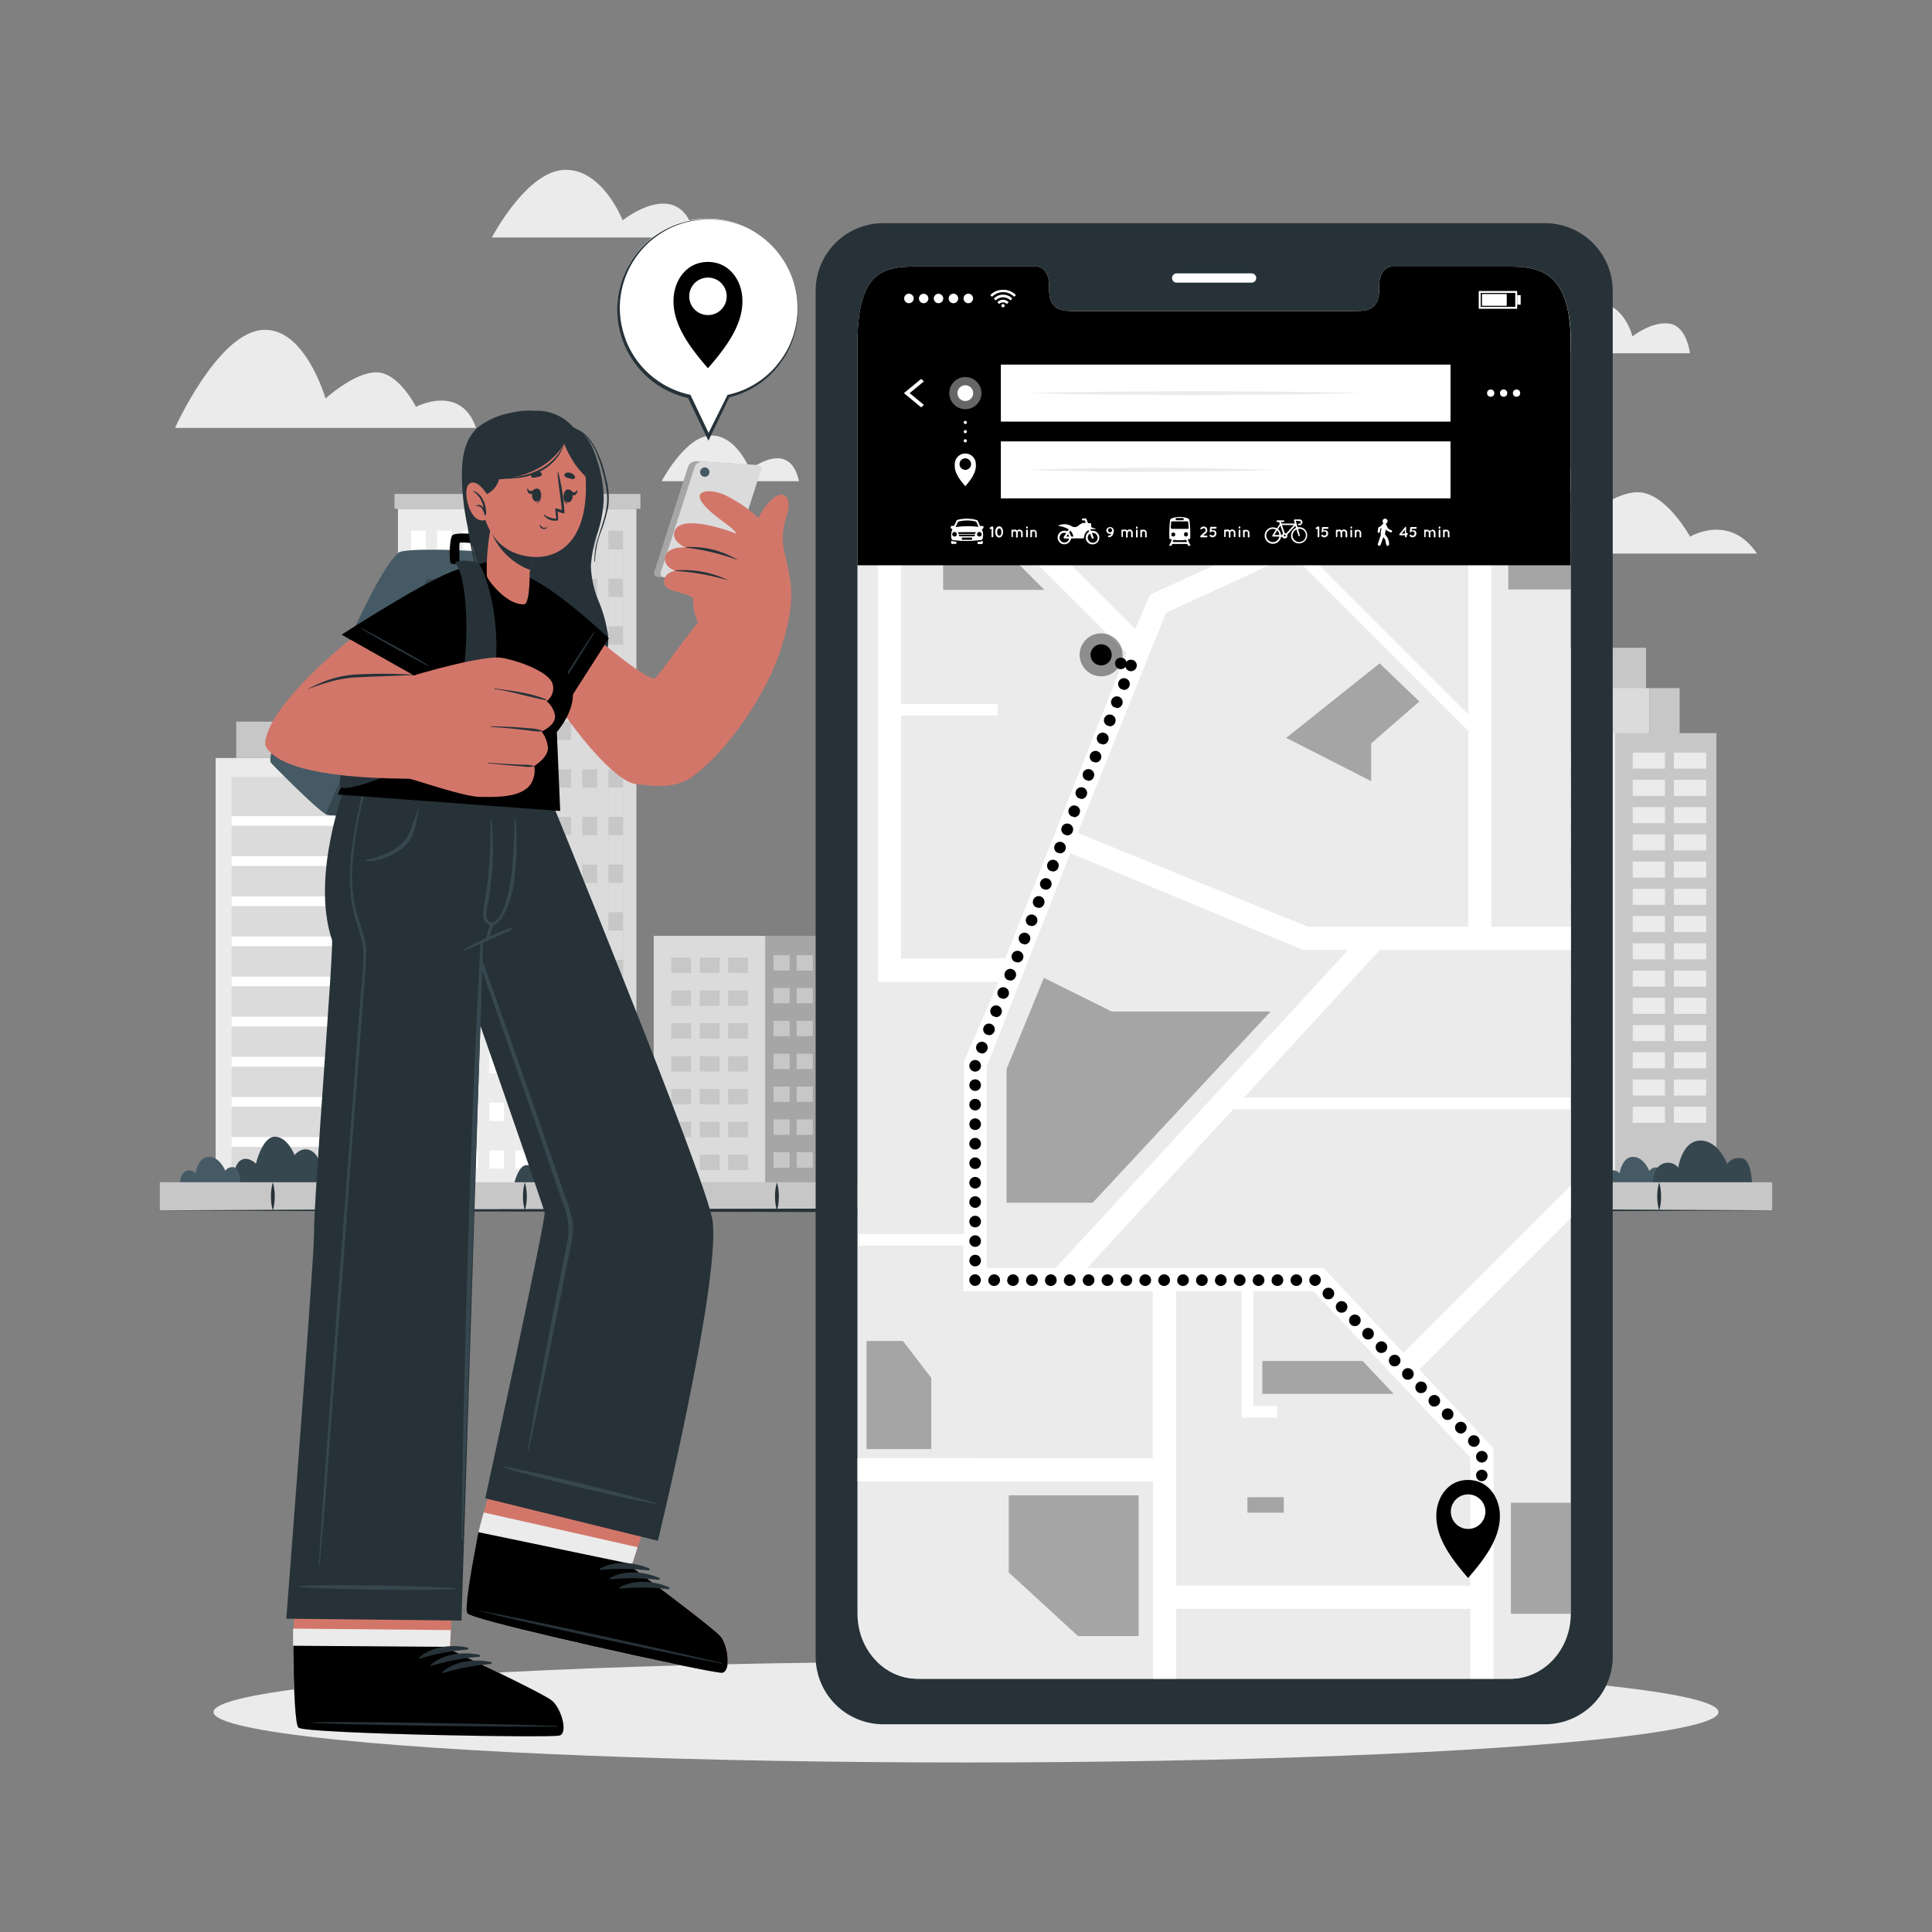 <svg xmlns="http://www.w3.org/2000/svg" viewBox="0 0 500 500"><rect x="0" y="0" width="500" height="500" fill="#808080" stroke="none"/><g id="freepik--background-complete--inject-182"><path d="M454.71,143.27h-85.6s8.49-23.19,21.55-23.19,17.15,16,17.15,16,8.81-8.69,16.05-8.69,13.54,11.49,13.54,11.49S447.63,132.7,454.71,143.27Z" style="fill:#ebebeb"></path><path d="M437.35,91.42h-40s8.94-13,16-13,9.13,8.64,9.13,8.64,5-4,9.57-3.31S437.35,91.42,437.35,91.42Z" style="fill:#ebebeb"></path><path d="M123.21,110.75H45.29S56,86.93,67.38,85.44s16.87,17.7,16.87,17.7,7.36-6.78,13.15-6.78,10.26,8.93,10.26,8.93S119.24,99.17,123.21,110.75Z" style="fill:#ebebeb"></path><path d="M179.93,61.47H127.29s9-17.26,18.85-17.52,15,13.07,15,13.07S176.37,44.77,179.93,61.47Z" style="fill:#ebebeb"></path><path d="M206.77,124.53H171.24s6.11-11.65,12.73-11.82,10.1,8.82,10.1,8.82S204.37,113.26,206.77,124.53Z" style="fill:#ebebeb"></path><rect x="334.36" y="140.65" width="31.77" height="166.52" style="fill:#dbdbdb"></rect><rect x="339.29" y="146.06" width="6.18" height="6.36" style="fill:#ebebeb"></rect><rect x="347.19" y="146.06" width="6.18" height="6.36" style="fill:#ebebeb"></rect><rect x="339.29" y="156.86" width="6.18" height="6.36" style="fill:#ebebeb"></rect><rect x="347.19" y="156.86" width="6.18" height="6.36" style="fill:#ebebeb"></rect><rect x="339.29" y="167.65" width="6.18" height="6.36" style="fill:#ebebeb"></rect><rect x="347.19" y="167.65" width="6.18" height="6.36" style="fill:#ebebeb"></rect><rect x="339.29" y="178.45" width="6.18" height="6.36" style="fill:#ebebeb"></rect><rect x="347.19" y="178.45" width="6.18" height="6.36" style="fill:#ebebeb"></rect><rect x="339.29" y="189.24" width="6.18" height="6.36" style="fill:#ebebeb"></rect><rect x="347.19" y="189.24" width="6.18" height="6.36" style="fill:#ebebeb"></rect><rect x="339.29" y="200.04" width="6.18" height="6.36" style="fill:#ebebeb"></rect><rect x="347.19" y="200.04" width="6.18" height="6.36" style="fill:#ebebeb"></rect><rect x="339.29" y="210.83" width="6.18" height="6.36" style="fill:#ebebeb"></rect><rect x="347.19" y="210.83" width="6.18" height="6.36" style="fill:#ebebeb"></rect><rect x="339.29" y="221.63" width="6.18" height="6.36" style="fill:#ebebeb"></rect><rect x="347.19" y="221.63" width="6.18" height="6.36" style="fill:#ebebeb"></rect><rect x="339.29" y="232.42" width="6.18" height="6.36" style="fill:#ebebeb"></rect><rect x="347.19" y="232.42" width="6.18" height="6.36" style="fill:#ebebeb"></rect><rect x="339.29" y="243.22" width="6.18" height="6.36" style="fill:#ebebeb"></rect><rect x="347.19" y="243.22" width="6.18" height="6.36" style="fill:#ebebeb"></rect><rect x="339.29" y="254.01" width="6.18" height="6.36" style="fill:#ebebeb"></rect><rect x="347.19" y="254.01" width="6.18" height="6.36" style="fill:#ebebeb"></rect><rect x="339.29" y="264.81" width="6.18" height="6.36" style="fill:#ebebeb"></rect><rect x="347.19" y="264.81" width="6.18" height="6.36" style="fill:#ebebeb"></rect><rect x="339.29" y="275.6" width="6.18" height="6.36" style="fill:#ebebeb"></rect><rect x="347.19" y="275.6" width="6.18" height="6.36" style="fill:#ebebeb"></rect><rect x="339.29" y="286.4" width="6.18" height="6.36" style="fill:#ebebeb"></rect><rect x="355.02" y="286.4" width="6.18" height="6.36" transform="translate(716.21 579.16) rotate(180)" style="fill:#ebebeb"></rect><rect x="355.02" y="275.6" width="6.18" height="6.36" transform="translate(716.21 557.57) rotate(180)" style="fill:#ebebeb"></rect><rect x="355.02" y="264.81" width="6.18" height="6.36" transform="translate(716.21 535.98) rotate(180)" style="fill:#ebebeb"></rect><rect x="355.02" y="254.01" width="6.18" height="6.36" transform="translate(716.21 514.39) rotate(180)" style="fill:#ebebeb"></rect><rect x="355.02" y="243.22" width="6.18" height="6.36" transform="translate(716.21 492.79) rotate(180)" style="fill:#ebebeb"></rect><rect x="355.02" y="232.42" width="6.18" height="6.36" transform="translate(716.21 471.2) rotate(180)" style="fill:#ebebeb"></rect><rect x="355.02" y="221.63" width="6.18" height="6.36" transform="translate(716.21 449.61) rotate(180)" style="fill:#ebebeb"></rect><rect x="355.02" y="210.83" width="6.18" height="6.36" transform="translate(716.21 428.02) rotate(180)" style="fill:#ebebeb"></rect><rect x="355.02" y="200.04" width="6.18" height="6.36" transform="translate(716.21 406.43) rotate(180)" style="fill:#ebebeb"></rect><rect x="355.02" y="189.24" width="6.18" height="6.36" transform="translate(716.21 384.84) rotate(180)" style="fill:#ebebeb"></rect><rect x="355.02" y="178.45" width="6.18" height="6.36" transform="translate(716.21 363.25) rotate(180)" style="fill:#ebebeb"></rect><rect x="355.02" y="167.65" width="6.18" height="6.36" transform="translate(716.21 341.66) rotate(180)" style="fill:#ebebeb"></rect><rect x="355.02" y="156.86" width="6.18" height="6.36" transform="translate(716.21 320.07) rotate(180)" style="fill:#ebebeb"></rect><rect x="355.02" y="146.06" width="6.18" height="6.36" transform="translate(716.21 298.48) rotate(180)" style="fill:#ebebeb"></rect><rect x="347.19" y="286.4" width="6.18" height="6.36" style="fill:#ebebeb"></rect><rect x="366.12" y="140.65" width="25.05" height="166.52" style="fill:#a6a6a6"></rect><rect x="383.49" y="286.4" width="5.1" height="6.36" transform="translate(772.07 579.16) rotate(180)" style="fill:#c7c7c7"></rect><rect x="376.96" y="286.4" width="5.1" height="6.36" transform="translate(759.03 579.16) rotate(180)" style="fill:#c7c7c7"></rect><rect x="383.49" y="275.6" width="5.1" height="6.36" transform="translate(772.07 557.57) rotate(180)" style="fill:#c7c7c7"></rect><rect x="376.96" y="275.6" width="5.1" height="6.36" transform="translate(759.03 557.57) rotate(180)" style="fill:#c7c7c7"></rect><rect x="383.49" y="264.81" width="5.1" height="6.36" transform="translate(772.07 535.98) rotate(180)" style="fill:#c7c7c7"></rect><rect x="376.96" y="264.81" width="5.1" height="6.36" transform="translate(759.03 535.98) rotate(180)" style="fill:#c7c7c7"></rect><rect x="383.49" y="254.01" width="5.1" height="6.36" transform="translate(772.07 514.39) rotate(180)" style="fill:#c7c7c7"></rect><rect x="376.96" y="254.01" width="5.1" height="6.36" transform="translate(759.03 514.39) rotate(180)" style="fill:#c7c7c7"></rect><rect x="383.49" y="243.22" width="5.1" height="6.36" transform="translate(772.07 492.79) rotate(180)" style="fill:#c7c7c7"></rect><rect x="376.96" y="243.22" width="5.1" height="6.36" transform="translate(759.03 492.79) rotate(180)" style="fill:#c7c7c7"></rect><rect x="383.49" y="232.42" width="5.1" height="6.36" transform="translate(772.07 471.2) rotate(180)" style="fill:#c7c7c7"></rect><rect x="376.96" y="232.42" width="5.1" height="6.36" transform="translate(759.03 471.2) rotate(180)" style="fill:#c7c7c7"></rect><rect x="383.49" y="221.63" width="5.1" height="6.36" transform="translate(772.07 449.61) rotate(180)" style="fill:#c7c7c7"></rect><rect x="376.96" y="221.63" width="5.1" height="6.36" transform="translate(759.03 449.61) rotate(180)" style="fill:#c7c7c7"></rect><rect x="383.49" y="210.83" width="5.1" height="6.36" transform="translate(772.07 428.02) rotate(180)" style="fill:#c7c7c7"></rect><rect x="376.96" y="210.83" width="5.1" height="6.36" transform="translate(759.03 428.02) rotate(180)" style="fill:#c7c7c7"></rect><rect x="383.49" y="200.04" width="5.1" height="6.36" transform="translate(772.07 406.43) rotate(180)" style="fill:#c7c7c7"></rect><rect x="376.96" y="200.04" width="5.1" height="6.36" transform="translate(759.03 406.43) rotate(180)" style="fill:#c7c7c7"></rect><rect x="383.49" y="189.24" width="5.1" height="6.36" transform="translate(772.07 384.84) rotate(180)" style="fill:#c7c7c7"></rect><rect x="376.96" y="189.24" width="5.1" height="6.36" transform="translate(759.03 384.84) rotate(180)" style="fill:#c7c7c7"></rect><rect x="383.49" y="178.45" width="5.1" height="6.36" transform="translate(772.07 363.25) rotate(180)" style="fill:#c7c7c7"></rect><rect x="376.96" y="178.45" width="5.1" height="6.36" transform="translate(759.03 363.25) rotate(180)" style="fill:#c7c7c7"></rect><rect x="383.49" y="167.65" width="5.1" height="6.36" transform="translate(772.07 341.66) rotate(180)" style="fill:#c7c7c7"></rect><rect x="376.96" y="167.65" width="5.1" height="6.36" transform="translate(759.03 341.66) rotate(180)" style="fill:#c7c7c7"></rect><rect x="383.49" y="156.86" width="5.1" height="6.36" transform="translate(772.07 320.07) rotate(180)" style="fill:#c7c7c7"></rect><rect x="376.96" y="156.86" width="5.1" height="6.36" transform="translate(759.03 320.07) rotate(180)" style="fill:#c7c7c7"></rect><rect x="383.49" y="146.06" width="5.1" height="6.36" transform="translate(772.07 298.48) rotate(180)" style="fill:#c7c7c7"></rect><rect x="370.5" y="146.06" width="5.1" height="6.36" style="fill:#c7c7c7"></rect><rect x="370.5" y="156.86" width="5.1" height="6.36" style="fill:#c7c7c7"></rect><rect x="370.5" y="167.65" width="5.1" height="6.36" style="fill:#c7c7c7"></rect><rect x="370.5" y="178.45" width="5.1" height="6.36" style="fill:#c7c7c7"></rect><rect x="370.5" y="189.24" width="5.1" height="6.36" style="fill:#c7c7c7"></rect><rect x="370.5" y="200.04" width="5.1" height="6.36" style="fill:#c7c7c7"></rect><rect x="370.5" y="210.83" width="5.1" height="6.36" style="fill:#c7c7c7"></rect><rect x="370.5" y="221.63" width="5.1" height="6.36" style="fill:#c7c7c7"></rect><rect x="370.5" y="232.42" width="5.1" height="6.36" style="fill:#c7c7c7"></rect><rect x="370.5" y="243.22" width="5.1" height="6.36" style="fill:#c7c7c7"></rect><rect x="370.5" y="254.01" width="5.1" height="6.36" style="fill:#c7c7c7"></rect><rect x="370.5" y="264.81" width="5.1" height="6.36" style="fill:#c7c7c7"></rect><rect x="370.5" y="275.6" width="5.1" height="6.36" style="fill:#c7c7c7"></rect><rect x="370.5" y="286.4" width="5.1" height="6.36" style="fill:#c7c7c7"></rect><rect x="376.96" y="146.06" width="5.1" height="6.36" transform="translate(759.03 298.48) rotate(180)" style="fill:#c7c7c7"></rect><rect x="102.99" y="131.67" width="37.58" height="175.5" style="fill:#ebebeb"></rect><rect x="102.09" y="127.83" width="38.48" height="3.84" style="fill:#c7c7c7"></rect><rect x="106.39" y="137.34" width="3.81" height="169.84" style="fill:#fff"></rect><rect x="113.13" y="137.34" width="3.81" height="169.84" style="fill:#fff"></rect><rect x="119.88" y="137.34" width="3.81" height="169.84" style="fill:#fff"></rect><rect x="126.62" y="137.34" width="3.81" height="169.84" style="fill:#fff"></rect><rect x="133.37" y="137.34" width="3.81" height="169.84" style="fill:#fff"></rect><rect x="106.39" y="142.19" width="3.81" height="7.58" style="fill:#ebebeb"></rect><rect x="113.13" y="142.19" width="3.81" height="7.58" style="fill:#ebebeb"></rect><rect x="119.88" y="142.19" width="3.81" height="7.58" style="fill:#ebebeb"></rect><rect x="126.62" y="142.19" width="3.81" height="7.58" style="fill:#ebebeb"></rect><rect x="133.37" y="142.19" width="3.81" height="7.58" style="fill:#ebebeb"></rect><rect x="106.39" y="154.52" width="3.81" height="7.59" style="fill:#ebebeb"></rect><rect x="113.13" y="154.52" width="3.81" height="7.59" style="fill:#ebebeb"></rect><rect x="119.88" y="154.52" width="3.81" height="7.59" style="fill:#ebebeb"></rect><rect x="126.62" y="154.52" width="3.81" height="7.59" style="fill:#ebebeb"></rect><rect x="133.37" y="154.52" width="3.81" height="7.59" style="fill:#ebebeb"></rect><rect x="106.39" y="166.85" width="3.81" height="7.58" style="fill:#ebebeb"></rect><rect x="113.13" y="166.85" width="3.81" height="7.58" style="fill:#ebebeb"></rect><rect x="119.88" y="166.85" width="3.81" height="7.58" style="fill:#ebebeb"></rect><rect x="126.62" y="166.85" width="3.81" height="7.58" style="fill:#ebebeb"></rect><rect x="133.37" y="166.85" width="3.81" height="7.58" style="fill:#ebebeb"></rect><rect x="106.39" y="179.17" width="3.81" height="7.59" style="fill:#ebebeb"></rect><rect x="113.13" y="179.17" width="3.81" height="7.59" style="fill:#ebebeb"></rect><rect x="119.88" y="179.17" width="3.81" height="7.59" style="fill:#ebebeb"></rect><rect x="126.62" y="179.17" width="3.81" height="7.59" style="fill:#ebebeb"></rect><rect x="133.37" y="179.17" width="3.81" height="7.59" style="fill:#ebebeb"></rect><rect x="106.39" y="191.5" width="3.81" height="7.59" style="fill:#ebebeb"></rect><rect x="113.13" y="191.5" width="3.81" height="7.59" style="fill:#ebebeb"></rect><rect x="119.88" y="191.5" width="3.81" height="7.59" style="fill:#ebebeb"></rect><rect x="126.62" y="191.5" width="3.81" height="7.59" style="fill:#ebebeb"></rect><rect x="133.37" y="191.5" width="3.81" height="7.59" style="fill:#ebebeb"></rect><rect x="106.39" y="203.83" width="3.81" height="7.59" style="fill:#ebebeb"></rect><rect x="113.13" y="203.83" width="3.81" height="7.59" style="fill:#ebebeb"></rect><rect x="119.88" y="203.83" width="3.81" height="7.59" style="fill:#ebebeb"></rect><rect x="126.62" y="203.83" width="3.81" height="7.59" style="fill:#ebebeb"></rect><rect x="133.37" y="203.83" width="3.81" height="7.59" style="fill:#ebebeb"></rect><rect x="106.39" y="216.16" width="3.81" height="7.59" style="fill:#ebebeb"></rect><rect x="113.13" y="216.16" width="3.81" height="7.59" style="fill:#ebebeb"></rect><rect x="119.88" y="216.16" width="3.81" height="7.59" style="fill:#ebebeb"></rect><rect x="126.62" y="216.16" width="3.81" height="7.59" style="fill:#ebebeb"></rect><rect x="133.37" y="216.16" width="3.81" height="7.59" style="fill:#ebebeb"></rect><rect x="106.39" y="228.48" width="3.81" height="7.59" style="fill:#ebebeb"></rect><rect x="113.13" y="228.48" width="3.81" height="7.59" style="fill:#ebebeb"></rect><rect x="119.88" y="228.48" width="3.81" height="7.59" style="fill:#ebebeb"></rect><rect x="126.62" y="228.48" width="3.81" height="7.59" style="fill:#ebebeb"></rect><rect x="133.37" y="228.48" width="3.81" height="7.59" style="fill:#ebebeb"></rect><rect x="106.39" y="240.81" width="3.81" height="7.58" style="fill:#ebebeb"></rect><rect x="113.13" y="240.81" width="3.81" height="7.58" style="fill:#ebebeb"></rect><rect x="119.88" y="240.81" width="3.81" height="7.58" style="fill:#ebebeb"></rect><rect x="126.62" y="240.81" width="3.81" height="7.58" style="fill:#ebebeb"></rect><rect x="133.37" y="240.81" width="3.81" height="7.58" style="fill:#ebebeb"></rect><rect x="106.39" y="253.14" width="3.81" height="7.59" style="fill:#ebebeb"></rect><rect x="113.13" y="253.14" width="3.81" height="7.59" style="fill:#ebebeb"></rect><rect x="119.88" y="253.14" width="3.81" height="7.59" style="fill:#ebebeb"></rect><rect x="126.62" y="253.14" width="3.81" height="7.59" style="fill:#ebebeb"></rect><rect x="133.37" y="253.14" width="3.81" height="7.59" style="fill:#ebebeb"></rect><rect x="106.39" y="265.47" width="3.81" height="7.58" style="fill:#ebebeb"></rect><rect x="113.13" y="265.47" width="3.81" height="7.58" style="fill:#ebebeb"></rect><rect x="119.88" y="265.47" width="3.81" height="7.58" style="fill:#ebebeb"></rect><rect x="126.62" y="265.47" width="3.81" height="7.58" style="fill:#ebebeb"></rect><rect x="133.37" y="265.47" width="3.81" height="7.58" style="fill:#ebebeb"></rect><rect x="106.39" y="277.79" width="3.81" height="7.58" style="fill:#ebebeb"></rect><rect x="113.13" y="277.79" width="3.81" height="7.58" style="fill:#ebebeb"></rect><rect x="119.88" y="277.79" width="3.81" height="7.58" style="fill:#ebebeb"></rect><rect x="126.62" y="277.79" width="3.81" height="7.58" style="fill:#ebebeb"></rect><rect x="133.37" y="277.79" width="3.81" height="7.58" style="fill:#ebebeb"></rect><rect x="106.39" y="290.12" width="3.81" height="7.59" style="fill:#ebebeb"></rect><rect x="113.13" y="290.12" width="3.81" height="7.59" style="fill:#ebebeb"></rect><rect x="119.88" y="290.12" width="3.81" height="7.59" style="fill:#ebebeb"></rect><rect x="126.62" y="290.12" width="3.81" height="7.59" style="fill:#ebebeb"></rect><rect x="133.37" y="290.12" width="3.81" height="7.59" style="fill:#ebebeb"></rect><rect x="106.39" y="302.45" width="3.81" height="4.73" style="fill:#ebebeb"></rect><rect x="113.13" y="302.45" width="3.81" height="4.73" style="fill:#ebebeb"></rect><rect x="119.88" y="302.45" width="3.81" height="4.73" style="fill:#ebebeb"></rect><rect x="126.62" y="302.45" width="3.81" height="4.73" style="fill:#ebebeb"></rect><rect x="133.37" y="302.45" width="3.81" height="4.73" style="fill:#ebebeb"></rect><rect x="140.57" y="131.67" width="24.13" height="175.5" style="fill:#dbdbdb"></rect><rect x="140.57" y="127.83" width="25.17" height="3.84" style="fill:#c7c7c7"></rect><rect x="143.97" y="137.34" width="3.81" height="169.84" style="fill:#c7c7c7"></rect><rect x="150.72" y="137.34" width="3.81" height="169.84" style="fill:#c7c7c7"></rect><rect x="157.46" y="137.34" width="3.81" height="169.84" style="fill:#c7c7c7"></rect><rect x="143.97" y="142.19" width="3.81" height="7.58" style="fill:#dbdbdb"></rect><rect x="150.72" y="142.19" width="3.81" height="7.58" style="fill:#dbdbdb"></rect><rect x="157.46" y="142.19" width="3.81" height="7.58" style="fill:#dbdbdb"></rect><rect x="143.97" y="154.52" width="3.81" height="7.59" style="fill:#dbdbdb"></rect><rect x="150.72" y="154.52" width="3.81" height="7.59" style="fill:#dbdbdb"></rect><rect x="157.46" y="154.52" width="3.81" height="7.59" style="fill:#dbdbdb"></rect><rect x="143.97" y="166.85" width="3.81" height="7.58" style="fill:#dbdbdb"></rect><rect x="150.72" y="166.85" width="3.81" height="7.58" style="fill:#dbdbdb"></rect><rect x="157.46" y="166.85" width="3.81" height="7.58" style="fill:#dbdbdb"></rect><rect x="143.97" y="179.17" width="3.81" height="7.59" style="fill:#dbdbdb"></rect><rect x="150.72" y="179.17" width="3.81" height="7.59" style="fill:#dbdbdb"></rect><rect x="157.46" y="179.17" width="3.81" height="7.59" style="fill:#dbdbdb"></rect><rect x="143.97" y="191.5" width="3.81" height="7.59" style="fill:#dbdbdb"></rect><rect x="150.72" y="191.5" width="3.81" height="7.59" style="fill:#dbdbdb"></rect><rect x="157.46" y="191.5" width="3.81" height="7.59" style="fill:#dbdbdb"></rect><rect x="143.97" y="203.83" width="3.81" height="7.59" style="fill:#dbdbdb"></rect><rect x="150.72" y="203.83" width="3.81" height="7.59" style="fill:#dbdbdb"></rect><rect x="157.46" y="203.83" width="3.81" height="7.59" style="fill:#dbdbdb"></rect><rect x="143.97" y="216.16" width="3.81" height="7.59" style="fill:#dbdbdb"></rect><rect x="150.72" y="216.16" width="3.81" height="7.59" style="fill:#dbdbdb"></rect><rect x="157.46" y="216.16" width="3.81" height="7.59" style="fill:#dbdbdb"></rect><rect x="143.97" y="228.48" width="3.81" height="7.59" style="fill:#dbdbdb"></rect><rect x="150.72" y="228.48" width="3.81" height="7.59" style="fill:#dbdbdb"></rect><rect x="157.46" y="228.48" width="3.81" height="7.59" style="fill:#dbdbdb"></rect><rect x="143.97" y="240.81" width="3.81" height="7.58" style="fill:#dbdbdb"></rect><rect x="150.72" y="240.81" width="3.81" height="7.58" style="fill:#dbdbdb"></rect><rect x="157.46" y="240.81" width="3.81" height="7.58" style="fill:#dbdbdb"></rect><rect x="143.97" y="253.14" width="3.81" height="7.59" style="fill:#dbdbdb"></rect><rect x="150.72" y="253.14" width="3.81" height="7.59" style="fill:#dbdbdb"></rect><rect x="157.46" y="253.14" width="3.81" height="7.59" style="fill:#dbdbdb"></rect><rect x="143.97" y="265.47" width="3.81" height="7.58" style="fill:#dbdbdb"></rect><rect x="150.72" y="265.47" width="3.81" height="7.58" style="fill:#dbdbdb"></rect><rect x="157.46" y="265.47" width="3.81" height="7.58" style="fill:#dbdbdb"></rect><rect x="143.97" y="277.79" width="3.81" height="7.58" style="fill:#dbdbdb"></rect><rect x="150.72" y="277.79" width="3.81" height="7.58" style="fill:#dbdbdb"></rect><rect x="157.46" y="277.79" width="3.81" height="7.58" style="fill:#dbdbdb"></rect><rect x="143.97" y="290.12" width="3.81" height="7.59" style="fill:#dbdbdb"></rect><rect x="150.72" y="290.12" width="3.81" height="7.59" style="fill:#dbdbdb"></rect><rect x="157.46" y="290.12" width="3.81" height="7.59" style="fill:#dbdbdb"></rect><rect x="143.97" y="302.45" width="3.81" height="4.73" style="fill:#dbdbdb"></rect><rect x="150.72" y="302.45" width="3.81" height="4.73" style="fill:#dbdbdb"></rect><rect x="157.46" y="302.45" width="3.81" height="4.73" style="fill:#dbdbdb"></rect><rect x="55.81" y="196.17" width="37.42" height="111" style="fill:#ebebeb"></rect><rect x="61.14" y="186.76" width="32.1" height="9.41" style="fill:#c7c7c7"></rect><rect x="59.92" y="201.08" width="29.21" height="106.09" style="fill:#dbdbdb"></rect><rect x="59.92" y="211.21" width="29.21" height="2.51" style="fill:#fff"></rect><rect x="59.92" y="221.59" width="29.21" height="2.51" style="fill:#fff"></rect><rect x="59.92" y="231.98" width="29.21" height="2.51" style="fill:#fff"></rect><rect x="59.92" y="242.36" width="29.21" height="2.51" style="fill:#fff"></rect><rect x="59.92" y="252.75" width="29.21" height="2.51" style="fill:#fff"></rect><rect x="59.92" y="263.13" width="29.21" height="2.51" style="fill:#fff"></rect><rect x="59.92" y="273.52" width="29.21" height="2.51" style="fill:#fff"></rect><rect x="59.92" y="283.9" width="29.21" height="2.51" style="fill:#fff"></rect><rect x="59.92" y="294.28" width="29.21" height="2.51" style="fill:#fff"></rect><rect x="59.92" y="304.67" width="29.21" height="2.51" style="fill:#fff"></rect><rect x="93.23" y="196.17" width="23.44" height="111" style="fill:#dbdbdb"></rect><rect x="93.23" y="186.76" width="19.92" height="9.41" style="fill:#a6a6a6"></rect><rect x="96.47" y="201.08" width="18.02" height="106.09" style="fill:#c7c7c7"></rect><rect x="96.47" y="211.21" width="18.02" height="2.51" style="fill:#fff"></rect><rect x="96.47" y="221.59" width="18.02" height="2.51" style="fill:#fff"></rect><rect x="96.47" y="231.98" width="18.02" height="2.51" style="fill:#fff"></rect><rect x="96.47" y="242.36" width="18.02" height="2.51" style="fill:#fff"></rect><rect x="96.47" y="252.75" width="18.02" height="2.51" style="fill:#fff"></rect><rect x="96.47" y="263.13" width="18.02" height="2.51" style="fill:#fff"></rect><rect x="96.47" y="273.52" width="18.02" height="2.51" style="fill:#fff"></rect><rect x="96.47" y="283.9" width="18.02" height="2.51" style="fill:#fff"></rect><rect x="96.47" y="294.28" width="18.02" height="2.51" style="fill:#fff"></rect><rect x="96.47" y="304.67" width="18.02" height="2.51" style="fill:#fff"></rect><rect x="169.18" y="242.19" width="28.93" height="64.98" style="fill:#dbdbdb"></rect><rect x="173.73" y="247.82" width="5.12" height="3.98" style="fill:#c7c7c7"></rect><rect x="173.73" y="256.32" width="5.12" height="3.98" style="fill:#c7c7c7"></rect><rect x="173.73" y="264.82" width="5.12" height="3.98" style="fill:#c7c7c7"></rect><rect x="173.73" y="273.33" width="5.12" height="3.98" style="fill:#c7c7c7"></rect><rect x="173.73" y="281.83" width="5.12" height="3.98" style="fill:#c7c7c7"></rect><rect x="173.73" y="290.34" width="5.12" height="3.98" style="fill:#c7c7c7"></rect><rect x="173.73" y="298.84" width="5.12" height="3.98" style="fill:#c7c7c7"></rect><rect x="181.1" y="247.82" width="5.12" height="3.98" style="fill:#c7c7c7"></rect><rect x="181.1" y="256.32" width="5.12" height="3.98" style="fill:#c7c7c7"></rect><rect x="181.1" y="264.82" width="5.12" height="3.98" style="fill:#c7c7c7"></rect><rect x="181.1" y="273.33" width="5.12" height="3.98" style="fill:#c7c7c7"></rect><rect x="181.1" y="281.83" width="5.12" height="3.98" style="fill:#c7c7c7"></rect><rect x="181.1" y="290.34" width="5.12" height="3.98" style="fill:#c7c7c7"></rect><rect x="181.1" y="298.84" width="5.12" height="3.98" style="fill:#c7c7c7"></rect><rect x="188.44" y="247.82" width="5.12" height="3.98" style="fill:#c7c7c7"></rect><rect x="188.44" y="256.32" width="5.12" height="3.98" style="fill:#c7c7c7"></rect><rect x="188.44" y="264.82" width="5.12" height="3.98" style="fill:#c7c7c7"></rect><rect x="188.44" y="273.33" width="5.12" height="3.98" style="fill:#c7c7c7"></rect><rect x="188.44" y="281.83" width="5.12" height="3.98" style="fill:#c7c7c7"></rect><rect x="188.44" y="290.34" width="5.12" height="3.98" style="fill:#c7c7c7"></rect><rect x="188.44" y="298.84" width="5.12" height="3.98" style="fill:#c7c7c7"></rect><rect x="198.11" y="242.19" width="20.3" height="64.98" style="fill:#a6a6a6"></rect><rect x="212.16" y="298.2" width="4.17" height="3.98" transform="translate(428.49 600.39) rotate(180)" style="fill:#c7c7c7"></rect><rect x="212.16" y="289.7" width="4.17" height="3.98" transform="translate(428.49 583.38) rotate(180)" style="fill:#c7c7c7"></rect><rect x="212.16" y="281.2" width="4.17" height="3.98" transform="translate(428.49 566.38) rotate(180)" style="fill:#c7c7c7"></rect><rect x="212.16" y="272.69" width="4.17" height="3.98" transform="translate(428.49 549.37) rotate(180)" style="fill:#c7c7c7"></rect><rect x="212.16" y="264.19" width="4.17" height="3.98" transform="translate(428.49 532.36) rotate(180)" style="fill:#c7c7c7"></rect><rect x="212.16" y="255.69" width="4.17" height="3.98" transform="translate(428.49 515.35) rotate(180)" style="fill:#c7c7c7"></rect><rect x="212.16" y="247.18" width="4.17" height="3.98" transform="translate(428.49 498.35) rotate(180)" style="fill:#c7c7c7"></rect><rect x="206.17" y="298.2" width="4.17" height="3.98" transform="translate(416.51 600.39) rotate(180)" style="fill:#c7c7c7"></rect><rect x="206.17" y="289.7" width="4.17" height="3.98" transform="translate(416.51 583.38) rotate(180)" style="fill:#c7c7c7"></rect><rect x="206.17" y="281.2" width="4.17" height="3.98" transform="translate(416.51 566.38) rotate(180)" style="fill:#c7c7c7"></rect><rect x="206.17" y="272.69" width="4.17" height="3.98" transform="translate(416.51 549.37) rotate(180)" style="fill:#c7c7c7"></rect><rect x="206.17" y="264.19" width="4.17" height="3.98" transform="translate(416.51 532.36) rotate(180)" style="fill:#c7c7c7"></rect><rect x="206.17" y="255.69" width="4.17" height="3.98" transform="translate(416.51 515.35) rotate(180)" style="fill:#c7c7c7"></rect><rect x="206.17" y="247.18" width="4.17" height="3.98" transform="translate(416.51 498.35) rotate(180)" style="fill:#c7c7c7"></rect><rect x="200.19" y="298.2" width="4.17" height="3.98" transform="translate(404.55 600.39) rotate(180)" style="fill:#c7c7c7"></rect><rect x="200.19" y="289.7" width="4.17" height="3.98" transform="translate(404.55 583.38) rotate(180)" style="fill:#c7c7c7"></rect><rect x="200.19" y="281.2" width="4.17" height="3.98" transform="translate(404.55 566.38) rotate(180)" style="fill:#c7c7c7"></rect><rect x="200.19" y="272.69" width="4.17" height="3.98" transform="translate(404.55 549.37) rotate(180)" style="fill:#c7c7c7"></rect><rect x="200.19" y="264.19" width="4.17" height="3.98" transform="translate(404.55 532.36) rotate(180)" style="fill:#c7c7c7"></rect><rect x="200.19" y="255.69" width="4.17" height="3.98" transform="translate(404.55 515.35) rotate(180)" style="fill:#c7c7c7"></rect><rect x="200.19" y="247.18" width="4.17" height="3.98" transform="translate(404.55 498.35) rotate(180)" style="fill:#c7c7c7"></rect><rect x="393.35" y="167.65" width="19.99" height="23.61" style="fill:#dbdbdb"></rect><rect x="413.33" y="167.65" width="12.67" height="24.47" style="fill:#c7c7c7"></rect><rect x="414.27" y="178.08" width="12.58" height="14.05" style="fill:#dbdbdb"></rect><rect x="426.85" y="178.08" width="7.84" height="14.05" style="fill:#c7c7c7"></rect><rect x="385.68" y="189.73" width="32.32" height="117.45" style="fill:#ebebeb"></rect><rect x="389.38" y="194.78" width="10.16" height="4.15" style="fill:#fff"></rect><rect x="402.38" y="194.78" width="10.16" height="4.15" style="fill:#fff"></rect><rect x="389.38" y="201.83" width="10.16" height="4.15" style="fill:#fff"></rect><rect x="402.38" y="201.83" width="10.16" height="4.15" style="fill:#fff"></rect><rect x="389.38" y="208.87" width="10.16" height="4.15" style="fill:#fff"></rect><rect x="402.38" y="208.87" width="10.16" height="4.15" style="fill:#fff"></rect><rect x="389.38" y="215.92" width="10.16" height="4.15" style="fill:#fff"></rect><rect x="402.38" y="215.92" width="10.16" height="4.15" style="fill:#fff"></rect><rect x="389.38" y="222.97" width="10.16" height="4.15" style="fill:#fff"></rect><rect x="402.38" y="222.97" width="10.16" height="4.15" style="fill:#fff"></rect><rect x="389.38" y="230.02" width="10.16" height="4.15" style="fill:#fff"></rect><rect x="402.38" y="230.02" width="10.16" height="4.15" style="fill:#fff"></rect><rect x="389.38" y="237.07" width="10.16" height="4.15" style="fill:#fff"></rect><rect x="402.38" y="237.07" width="10.16" height="4.15" style="fill:#fff"></rect><rect x="389.38" y="244.12" width="10.16" height="4.15" style="fill:#fff"></rect><rect x="402.38" y="244.12" width="10.16" height="4.15" style="fill:#fff"></rect><rect x="389.38" y="251.17" width="10.16" height="4.15" style="fill:#fff"></rect><rect x="402.38" y="251.17" width="10.16" height="4.15" style="fill:#fff"></rect><rect x="389.38" y="258.22" width="10.16" height="4.15" style="fill:#fff"></rect><rect x="402.38" y="258.22" width="10.16" height="4.15" style="fill:#fff"></rect><rect x="389.38" y="265.27" width="10.16" height="4.15" style="fill:#fff"></rect><rect x="402.38" y="265.27" width="10.16" height="4.15" style="fill:#fff"></rect><rect x="389.38" y="272.32" width="10.16" height="4.15" style="fill:#fff"></rect><rect x="402.38" y="272.32" width="10.16" height="4.15" style="fill:#fff"></rect><rect x="389.38" y="279.37" width="10.16" height="4.15" style="fill:#fff"></rect><rect x="402.38" y="279.37" width="10.16" height="4.15" style="fill:#fff"></rect><rect x="389.38" y="286.42" width="10.16" height="4.15" style="fill:#fff"></rect><rect x="402.38" y="286.42" width="10.16" height="4.15" style="fill:#fff"></rect><rect x="418" y="189.73" width="26.19" height="117.45" style="fill:#c7c7c7"></rect><rect x="433.22" y="286.42" width="8.34" height="4.15" transform="translate(874.78 577) rotate(180)" style="fill:#ebebeb"></rect><rect x="422.54" y="286.42" width="8.34" height="4.15" transform="translate(853.43 577) rotate(180)" style="fill:#ebebeb"></rect><rect x="433.22" y="279.37" width="8.34" height="4.15" transform="translate(874.78 562.9) rotate(180)" style="fill:#ebebeb"></rect><rect x="422.54" y="279.37" width="8.34" height="4.15" transform="translate(853.43 562.9) rotate(180)" style="fill:#ebebeb"></rect><rect x="433.22" y="272.32" width="8.34" height="4.15" transform="translate(874.78 548.8) rotate(180)" style="fill:#ebebeb"></rect><rect x="422.54" y="272.32" width="8.34" height="4.15" transform="translate(853.43 548.8) rotate(180)" style="fill:#ebebeb"></rect><rect x="433.22" y="265.27" width="8.34" height="4.15" transform="translate(874.78 534.7) rotate(180)" style="fill:#ebebeb"></rect><rect x="422.54" y="265.27" width="8.34" height="4.15" transform="translate(853.43 534.7) rotate(180)" style="fill:#ebebeb"></rect><rect x="433.22" y="258.22" width="8.34" height="4.15" transform="translate(874.78 520.6) rotate(180)" style="fill:#ebebeb"></rect><rect x="422.54" y="258.22" width="8.34" height="4.15" transform="translate(853.43 520.6) rotate(180)" style="fill:#ebebeb"></rect><rect x="433.22" y="251.17" width="8.34" height="4.15" transform="translate(874.78 506.5) rotate(180)" style="fill:#ebebeb"></rect><rect x="422.54" y="251.17" width="8.34" height="4.15" transform="translate(853.43 506.5) rotate(180)" style="fill:#ebebeb"></rect><rect x="433.22" y="244.12" width="8.34" height="4.15" transform="translate(874.78 492.4) rotate(180)" style="fill:#ebebeb"></rect><rect x="422.54" y="244.12" width="8.34" height="4.15" transform="translate(853.43 492.4) rotate(180)" style="fill:#ebebeb"></rect><rect x="433.22" y="237.07" width="8.34" height="4.15" transform="translate(874.78 478.3) rotate(180)" style="fill:#ebebeb"></rect><rect x="422.54" y="237.07" width="8.34" height="4.15" transform="translate(853.43 478.3) rotate(180)" style="fill:#ebebeb"></rect><rect x="433.22" y="230.02" width="8.34" height="4.15" transform="translate(874.78 464.2) rotate(180)" style="fill:#ebebeb"></rect><rect x="422.54" y="230.02" width="8.34" height="4.15" transform="translate(853.43 464.2) rotate(180)" style="fill:#ebebeb"></rect><rect x="433.22" y="222.97" width="8.34" height="4.15" transform="translate(874.78 450.1) rotate(180)" style="fill:#ebebeb"></rect><rect x="422.54" y="222.97" width="8.34" height="4.15" transform="translate(853.43 450.1) rotate(180)" style="fill:#ebebeb"></rect><rect x="433.22" y="215.92" width="8.34" height="4.15" transform="translate(874.78 436) rotate(180)" style="fill:#ebebeb"></rect><rect x="422.54" y="215.92" width="8.34" height="4.15" transform="translate(853.43 436) rotate(180)" style="fill:#ebebeb"></rect><rect x="433.22" y="208.87" width="8.34" height="4.15" transform="translate(874.78 421.9) rotate(180)" style="fill:#ebebeb"></rect><rect x="422.54" y="208.87" width="8.34" height="4.15" transform="translate(853.43 421.9) rotate(180)" style="fill:#ebebeb"></rect><rect x="433.22" y="201.83" width="8.34" height="4.15" transform="translate(874.78 407.8) rotate(180)" style="fill:#ebebeb"></rect><rect x="422.54" y="201.83" width="8.34" height="4.15" transform="translate(853.43 407.8) rotate(180)" style="fill:#ebebeb"></rect><rect x="433.22" y="194.78" width="8.34" height="4.15" transform="translate(874.78 393.7) rotate(180)" style="fill:#ebebeb"></rect><rect x="422.54" y="194.78" width="8.34" height="4.15" transform="translate(853.43 393.7) rotate(180)" style="fill:#ebebeb"></rect><rect x="243.15" y="230.64" width="38.12" height="76.53" style="fill:#c7c7c7"></rect><rect x="249.15" y="237.27" width="6.75" height="4.69" style="fill:#dbdbdb"></rect><rect x="249.15" y="247.28" width="6.75" height="4.69" style="fill:#dbdbdb"></rect><rect x="249.15" y="257.3" width="6.75" height="4.69" style="fill:#dbdbdb"></rect><rect x="249.15" y="267.31" width="6.75" height="4.69" style="fill:#dbdbdb"></rect><rect x="249.15" y="277.33" width="6.75" height="4.69" style="fill:#dbdbdb"></rect><rect x="249.15" y="287.34" width="6.75" height="4.69" style="fill:#dbdbdb"></rect><rect x="249.15" y="297.36" width="6.75" height="4.69" style="fill:#dbdbdb"></rect><rect x="258.85" y="237.27" width="6.75" height="4.69" style="fill:#dbdbdb"></rect><rect x="258.85" y="247.28" width="6.75" height="4.69" style="fill:#dbdbdb"></rect><rect x="258.85" y="257.3" width="6.75" height="4.69" style="fill:#dbdbdb"></rect><rect x="258.85" y="267.31" width="6.75" height="4.69" style="fill:#dbdbdb"></rect><rect x="258.85" y="277.33" width="6.75" height="4.69" style="fill:#dbdbdb"></rect><rect x="258.85" y="287.34" width="6.75" height="4.69" style="fill:#dbdbdb"></rect><rect x="258.85" y="297.36" width="6.75" height="4.69" style="fill:#dbdbdb"></rect><rect x="268.53" y="237.27" width="6.75" height="4.69" style="fill:#dbdbdb"></rect><rect x="268.53" y="247.28" width="6.75" height="4.69" style="fill:#dbdbdb"></rect><rect x="268.53" y="257.3" width="6.75" height="4.69" style="fill:#dbdbdb"></rect><rect x="268.53" y="267.31" width="6.75" height="4.69" style="fill:#dbdbdb"></rect><rect x="268.53" y="277.33" width="6.75" height="4.69" style="fill:#dbdbdb"></rect><rect x="268.53" y="287.34" width="6.75" height="4.69" style="fill:#dbdbdb"></rect><rect x="268.53" y="297.36" width="6.75" height="4.69" style="fill:#dbdbdb"></rect><rect x="255.89" y="222.67" width="25.38" height="7.97" style="fill:#dbdbdb"></rect><rect x="265.18" y="217.73" width="16.09" height="4.94" style="fill:#ebebeb"></rect><rect x="281.27" y="230.64" width="26.74" height="76.53" style="fill:#a6a6a6"></rect><rect x="299.78" y="296.61" width="5.49" height="4.69" transform="translate(605.06 597.91) rotate(180)" style="fill:#c7c7c7"></rect><rect x="299.78" y="286.6" width="5.49" height="4.69" transform="translate(605.06 577.88) rotate(180)" style="fill:#c7c7c7"></rect><rect x="299.78" y="276.58" width="5.49" height="4.69" transform="translate(605.06 557.85) rotate(180)" style="fill:#c7c7c7"></rect><rect x="299.78" y="266.57" width="5.49" height="4.69" transform="translate(605.06 537.82) rotate(180)" style="fill:#c7c7c7"></rect><rect x="299.78" y="256.55" width="5.49" height="4.69" transform="translate(605.06 517.79) rotate(180)" style="fill:#c7c7c7"></rect><rect x="299.78" y="246.54" width="5.49" height="4.69" transform="translate(605.06 497.76) rotate(180)" style="fill:#c7c7c7"></rect><rect x="299.78" y="236.52" width="5.49" height="4.69" transform="translate(605.06 477.73) rotate(180)" style="fill:#c7c7c7"></rect><rect x="291.89" y="296.61" width="5.49" height="4.69" transform="translate(589.26 597.91) rotate(180)" style="fill:#c7c7c7"></rect><rect x="291.89" y="286.6" width="5.49" height="4.69" transform="translate(589.26 577.88) rotate(180)" style="fill:#c7c7c7"></rect><rect x="291.89" y="276.58" width="5.49" height="4.69" transform="translate(589.26 557.85) rotate(180)" style="fill:#c7c7c7"></rect><rect x="291.89" y="266.57" width="5.49" height="4.69" transform="translate(589.26 537.82) rotate(180)" style="fill:#c7c7c7"></rect><rect x="291.89" y="256.55" width="5.49" height="4.69" transform="translate(589.26 517.79) rotate(180)" style="fill:#c7c7c7"></rect><rect x="291.89" y="246.54" width="5.49" height="4.69" transform="translate(589.26 497.76) rotate(180)" style="fill:#c7c7c7"></rect><rect x="291.89" y="236.52" width="5.49" height="4.69" transform="translate(589.26 477.73) rotate(180)" style="fill:#c7c7c7"></rect><rect x="284.01" y="296.61" width="5.49" height="4.69" transform="translate(573.5 597.91) rotate(180)" style="fill:#c7c7c7"></rect><rect x="284.01" y="286.6" width="5.49" height="4.69" transform="translate(573.5 577.88) rotate(180)" style="fill:#c7c7c7"></rect><rect x="284.01" y="276.58" width="5.49" height="4.69" transform="translate(573.5 557.85) rotate(180)" style="fill:#c7c7c7"></rect><rect x="284.01" y="266.57" width="5.49" height="4.69" transform="translate(573.5 537.82) rotate(180)" style="fill:#c7c7c7"></rect><rect x="284.01" y="256.55" width="5.49" height="4.69" transform="translate(573.5 517.79) rotate(180)" style="fill:#c7c7c7"></rect><rect x="284.01" y="246.54" width="5.49" height="4.69" transform="translate(573.5 497.76) rotate(180)" style="fill:#c7c7c7"></rect><rect x="284.01" y="236.52" width="5.49" height="4.69" transform="translate(573.5 477.73) rotate(180)" style="fill:#c7c7c7"></rect><rect x="281.27" y="222.67" width="22.69" height="7.97" style="fill:#c7c7c7"></rect><rect x="281.27" y="217.73" width="12.3" height="4.94" style="fill:#dbdbdb"></rect></g><g id="freepik--Shadow--inject-182"><ellipse cx="250" cy="443.08" rx="194.74" ry="13.05" style="fill:#ebebeb"></ellipse></g><g id="freepik--Plants--inject-182"><path d="M88.42,306s-.84-3.92-2.52-4.53-2.71,1.16-2.71,1.16-.39-3.75-2.78-4.88-4.17,1.18-4.17,1.18-1.83-4.76-5.1-4.76-4.91,7-4.91,7-1.93-2.08-3.91-.91-2,5.77-2,5.77Z" style="fill:#37474f"></path><path d="M367.26,306s-.84-3.92-2.52-4.53-2.7,1.16-2.7,1.16-.4-3.75-2.78-4.88-4.17,1.18-4.17,1.18-1.83-4.76-5.1-4.76-4.92,7-4.92,7-1.92-2.08-3.9-.91-2,5.77-2,5.77Z" style="fill:#455a64"></path><path d="M162.7,306H133.15s1-4.16,2.93-4.46a2.91,2.91,0,0,1,2.88,1.64s-.09-5.81,3.57-6.8,6.72,4.14,6.72,4.14,2.3-2.92,5.42-2.73,3.93,5,3.93,5S161.44,301.09,162.7,306Z" style="fill:#37474f"></path><path d="M62.16,306H46.61s0-2.31,1.56-2.93a2.09,2.09,0,0,1,2.44.59s.62-4.26,3.47-4.26S58.3,303,58.3,303a2.18,2.18,0,0,1,2.22-.9C62.1,302.34,62.16,306,62.16,306Z" style="fill:#455a64"></path><path d="M174.9,306H159.35s0-2.31,1.56-2.93a2.09,2.09,0,0,1,2.44.59s.63-4.26,3.48-4.26S171,303,171,303a2.18,2.18,0,0,1,2.22-.9C174.84,302.34,174.9,306,174.9,306Z" style="fill:#455a64"></path><path d="M430.7,306H415.15s0-2.31,1.56-2.93a2.09,2.09,0,0,1,2.44.59s.62-4.26,3.47-4.26,4.22,3.67,4.22,3.67a2.17,2.17,0,0,1,2.22-.9C430.64,302.34,430.7,306,430.7,306Z" style="fill:#455a64"></path><path d="M453.39,306H427.75s.06-3.81,2.58-4.82a3.42,3.42,0,0,1,4,1s1-7,5.73-7,6.94,6.06,6.94,6.06a3.6,3.6,0,0,1,3.66-1.49C453.29,300,453.39,306,453.39,306Z" style="fill:#37474f"></path></g><g id="freepik--Floor--inject-182"><rect x="41.36" y="305.96" width="417.27" height="7.27" style="fill:#c7c7c7"></rect><path d="M70.62,306a13.73,13.73,0,0,1,0,7.27,12,12,0,0,1-.5-3.63A12.39,12.39,0,0,1,70.62,306Z" style="fill:#263238"></path><path d="M103.23,306a12.39,12.39,0,0,1,.5,3.64,12,12,0,0,1-.5,3.63,13.73,13.73,0,0,1,0-7.27Z" style="fill:#263238"></path><path d="M135.85,306a13.73,13.73,0,0,1,0,7.27,12,12,0,0,1-.5-3.63A12.39,12.39,0,0,1,135.85,306Z" style="fill:#263238"></path><path d="M168.46,306a12.39,12.39,0,0,1,.5,3.64,12,12,0,0,1-.5,3.63,13.73,13.73,0,0,1,0-7.27Z" style="fill:#263238"></path><path d="M201.08,306a13.73,13.73,0,0,1,0,7.27,12,12,0,0,1-.5-3.63A12.39,12.39,0,0,1,201.08,306Z" style="fill:#263238"></path><path d="M233.69,306a12.39,12.39,0,0,1,.5,3.64,12,12,0,0,1-.5,3.63,13.73,13.73,0,0,1,0-7.27Z" style="fill:#263238"></path><path d="M266.31,306a13.73,13.73,0,0,1,0,7.27,12,12,0,0,1-.5-3.63A12.39,12.39,0,0,1,266.31,306Z" style="fill:#263238"></path><path d="M298.92,306a12.39,12.39,0,0,1,.5,3.64,12,12,0,0,1-.5,3.63,13.73,13.73,0,0,1,0-7.27Z" style="fill:#263238"></path><path d="M331.54,306a13.73,13.73,0,0,1,0,7.27,12,12,0,0,1-.5-3.63A12.39,12.39,0,0,1,331.54,306Z" style="fill:#263238"></path><path d="M364.15,306a12.39,12.39,0,0,1,.5,3.64,12,12,0,0,1-.5,3.63,13.73,13.73,0,0,1,0-7.27Z" style="fill:#263238"></path><path d="M396.77,306a13.73,13.73,0,0,1,0,7.27,12,12,0,0,1-.5-3.63A12.39,12.39,0,0,1,396.77,306Z" style="fill:#263238"></path><path d="M429.38,306a12.39,12.39,0,0,1,.5,3.64,12,12,0,0,1-.5,3.63,13.73,13.73,0,0,1,0-7.27Z" style="fill:#263238"></path><polygon points="39.78 313.23 92.33 312.99 144.89 312.9 250 312.73 355.11 312.9 407.67 312.99 460.22 313.23 407.67 313.48 355.11 313.57 250 313.73 144.89 313.56 92.33 313.48 39.78 313.23" style="fill:#263238"></polygon></g><g id="freepik--Device--inject-182"><path d="M400,57.76H228.44a17.52,17.52,0,0,0-17.35,17.68V428.56a17.53,17.53,0,0,0,17.35,17.68H400a17.54,17.54,0,0,0,17.37-17.68V75.44A17.53,17.53,0,0,0,400,57.76Zm6.53,359.88c0,9.3-7,16.82-15.55,16.82H237.49c-8.6,0-15.56-7.52-15.56-16.82V88.82c0-18.93,7-19.85,15.56-19.85h30.74c1.78,0,3.24,2,3.24,4.54V74.6c0,5.89,3.23,5.91,7.2,5.91h71.09c4,0,7.19,0,7.19-5.91V73.51C357,71,358.39,69,360.21,69H391c8.59,0,15.55,2.51,15.55,19.85Z" style="fill:#263238"></path><path d="M323.91,73.15H304.52a1.2,1.2,0,0,1-1.2-1.2h0a1.2,1.2,0,0,1,1.2-1.2h19.39a1.2,1.2,0,0,1,1.2,1.2h0A1.2,1.2,0,0,1,323.91,73.15Z" style="fill:#fff"></path><path d="M406.5,88.82V417.64c0,9.3-7,16.82-15.54,16.82H237.49c-8.6,0-15.56-7.52-15.56-16.82V88.82c0-18.93,7-19.85,15.56-19.85h30.74c1.78,0,3.25,2,3.25,4.54V74.6c0,5.89,3.22,5.91,7.19,5.91h71.09c4,0,7.19,0,7.19-5.91V73.51C357,71,358.39,69,360.21,69H391C399.54,69,406.5,71.48,406.5,88.82Z" style="fill:#ebebeb"></path><rect x="301.4" y="410.37" width="82.12" height="6" style="fill:#fff"></rect><path d="M406.5,127.25v-6H354.17v-4.77h-6v14.27L297.6,153.92l-3.82,8.86L262,131V116.48h-3v14.23h-37v6h5.25V254.08h31.21l-9,20.65v44.64H222v3h27.34v11.81h49v43.2H221.93v6H298.4v51.08h6V334.18h16.93v32.71h9.2v-3h-6.2V334.18h15.61l40.58,43v57.26h6V374.82l-19.2-20.36,39.18-39.18V306.8l-43.3,43.3-20.67-21.92H281.35l37.83-41.13H406.4v-3H321.94l35.15-38.21H406.5v-6H386V127.25ZM233.18,248.08V185.17h25v-3h-25V136.71h26.05L291.56,169l-31.38,79Zm40,80.1H255.36V276L277,220.81l60.14,25h11.79ZM380,239.84H338.49l-59.57-24.27c.9-2.36,22.84-57,22.84-57l32.68-15L380,189.16Zm0-54.92-42.6-42.61,16.82-7.71v-7.35H380Z" style="fill:#fff"></path><polygon points="257.54 139.91 270.3 152.67 244.09 152.67 244.09 139.91 257.54 139.91" style="fill:#000000;opacity:0.3"></polygon><polygon points="260.5 311.26 260.5 276.68 270.15 253.07 287.76 261.79 328.83 261.79 282.78 311.26 260.5 311.26" style="fill:#000000;opacity:0.3"></polygon><rect x="390.35" y="131.11" width="16.15" height="21.44" style="fill:#000000;opacity:0.3"></rect><polygon points="360.67 360.73 326.69 360.73 326.69 352.22 352.64 352.22 360.67 360.73" style="fill:#000000;opacity:0.3"></polygon><polygon points="357.04 171.68 367.32 181.54 354.86 192.4 354.86 202.16 332.88 190.96 357.04 171.68" style="fill:#000000;opacity:0.3"></polygon><rect x="391.02" y="388.91" width="15.48" height="28.74" style="fill:#000000;opacity:0.3"></rect><polygon points="294.67 423.41 278.99 423.41 261.07 406.95 261.07 386.99 294.67 386.99 294.67 423.41" style="fill:#000000;opacity:0.3"></polygon><polygon points="241.01 375.02 224.25 375.02 224.25 347.04 233.68 347.04 241.01 356.61 241.01 375.02" style="fill:#000000;opacity:0.3"></polygon><rect x="322.83" y="387.48" width="9.41" height="4" style="fill:#000000;opacity:0.3"></rect><path d="M406.5,88.82v57.47H221.92V88.82c0-18.93,7-19.85,15.57-19.85h30.74c1.79,0,3.25,2,3.25,4.54V74.6c0,5.89,3.23,5.91,7.19,5.91h71.08c4,0,7.21,0,7.21-5.91V73.51C357,71,358.4,69,360.22,69H391C399.53,69,406.5,71.48,406.5,88.82Z" style="fill:#000000"></path><g id="freepik--u5Zjqx--inject-182"><path d="M262.93,76.35l-.3.3-.17.17a4,4,0,0,0-5.73,0l-.16-.17a4,4,0,0,0-.29-.29h0l.38-.34a4.4,4.4,0,0,1,.87-.55,4.59,4.59,0,0,1,1.15-.39l.57-.07h.51l.39,0a4.41,4.41,0,0,1,1.06.25,5.05,5.05,0,0,1,.71.33,4.63,4.63,0,0,1,.68.48l.32.28Z" style="fill:#fff"></path><path d="M257.68,77.75l-.47-.47a3.3,3.3,0,0,1,1.91-1,3.34,3.34,0,0,1,2.87,1l-.47.47a2.7,2.7,0,0,0-3.84,0Z" style="fill:#fff"></path><path d="M261.05,78.22l-.47.46a1.4,1.4,0,0,0-2,0l-.46-.47A2,2,0,0,1,261.05,78.22Z" style="fill:#fff"></path><path d="M260,79.11a.42.42,0,0,1-.42.42.42.42,0,0,1-.42-.42.41.41,0,0,1,.42-.42A.42.42,0,0,1,260,79.11Z" style="fill:#fff"></path></g><path d="M234,77.25a1.23,1.23,0,1,1,1.23,1.22A1.22,1.22,0,0,1,234,77.25Z" style="fill:#fff"></path><path d="M237.82,77.25a1.22,1.22,0,1,1,2.44,0,1.22,1.22,0,1,1-2.44,0Z" style="fill:#fff"></path><path d="M241.67,77.25a1.22,1.22,0,1,1,1.22,1.22A1.22,1.22,0,0,1,241.67,77.25Z" style="fill:#fff"></path><path d="M245.52,77.25a1.23,1.23,0,1,1,1.22,1.22A1.22,1.22,0,0,1,245.52,77.25Z" style="fill:#fff"></path><path d="M249.37,77.25a1.23,1.23,0,1,1,1.23,1.22A1.22,1.22,0,0,1,249.37,77.25Z" style="fill:#fff"></path><path d="M392.65,79.91H382.7v-4.6h9.95Zm-9.45-.5h8.95v-3.6H383.2Z" style="fill:#fff"></path><rect x="383.52" y="76.09" width="6.42" height="3.05" style="fill:#fff"></rect><rect x="392.66" y="76.38" width="0.89" height="2.47" style="fill:#fff"></rect><circle cx="392.48" cy="101.74" r="0.94" style="fill:#fff"></circle><circle cx="389.14" cy="101.74" r="0.94" style="fill:#fff"></circle><circle cx="385.79" cy="101.74" r="0.94" style="fill:#fff"></circle><polygon points="238.41 105.43 233.93 101.74 238.41 98.05 239.1 98.7 235.42 101.74 239.1 104.78 238.41 105.43" style="fill:#fff"></polygon><path d="M250.23,109.33a.41.41,0,0,1-.82,0,.41.41,0,1,1,.82,0Z" style="fill:#fff"></path><path d="M250.23,111.7a.41.41,0,1,1-.41-.4A.41.41,0,0,1,250.23,111.7Z" style="fill:#fff"></path><path d="M250.23,114.08a.41.41,0,1,1-.41-.41A.4.4,0,0,1,250.23,114.08Z" style="fill:#fff"></path><rect x="259.02" y="94.36" width="116.37" height="14.75" style="fill:#fff"></rect><rect x="259.02" y="114.23" width="116.37" height="14.75" style="fill:#fff"></rect><path d="M254,101.74a4.16,4.16,0,1,1-4.16-4.16A4.16,4.16,0,0,1,254,101.74Z" style="fill:#fff;opacity:0.4"></path><circle cx="249.82" cy="101.74" r="2.04" style="fill:#fff"></circle><path d="M252.54,120.09a2.72,2.72,0,0,0-5.44,0c-.21,2.1,1.21,4,2.72,5.74C251.33,124.09,252.75,122.19,252.54,120.09Zm-2.72,1.51a1.49,1.49,0,1,1,1.49-1.49A1.49,1.49,0,0,1,249.82,121.6Z" style="fill:#fff"></path><path d="M265.67,101.74c7.2-.21,14.41-.3,21.61-.38l21.62-.12,21.61.11,10.81.14c3.6.09,7.21.14,10.81.25-3.6.11-7.21.16-10.81.24l-10.81.14-21.61.12-21.62-.12C280.08,102,272.87,102,265.67,101.74Z" style="fill:#ebebeb"></path><path d="M265.67,121.6c5.31-.21,10.63-.3,15.94-.38s10.63-.08,15.94-.12,10.63,0,15.94.12l8,.14c2.66.08,5.31.13,8,.24-2.66.11-5.31.16-8,.25l-8,.14c-5.31.08-10.63.07-15.94.11s-10.63,0-15.94-.12S271,121.81,265.67,121.6Z" style="fill:#ebebeb"></path><path d="M254.1,137a3.15,3.15,0,0,1,.25,2.13.61.61,0,0,1-.66.66l-2.17.19a28,28,0,0,1-4.85-.2c-.32,0-.42-.26-.46-.53a4.23,4.23,0,0,1,.29-2.35l-.23-.07c-.26-.07-.24-.25-.2-.45s.13-.33.38-.3c.47.07.47.06.66-.37.09-.22.21-.43.28-.66a.8.8,0,0,1,.66-.57,9.51,9.51,0,0,1,4.74.11.47.47,0,0,1,.27.25,7.28,7.28,0,0,1,.44,1c.1.28.23.37.53.29s.6.08.5.46C254.5,136.74,254.29,136.84,254.1,137Zm-.87-.66c-.2-.45-.35-.83-.53-1.2a.44.44,0,0,0-.24-.18,9,9,0,0,0-4.31,0c-.09,0-.22.08-.25.15-.2.41-.38.84-.59,1.31A22.14,22.14,0,0,1,253.23,136.35ZM248,137.73c0,.39,0,.45.39.46,1.22,0,2.43,0,3.65,0,.33,0,.46-.13.46-.47Zm.13.63c0,.27.09.44.45.43,1.11,0,2.22,0,3.32,0,.37,0,.42-.07.41-.43Zm.79.76c0,.09,0,.15,0,.21-.05.31.07.4.37.38s.79,0,1.19,0h1.08v-.59Zm5.12-.85a.59.59,0,1,0-.6.58A.58.58,0,0,0,254.08,138.27Zm-7,.58a.59.59,0,1,0,0-1.18.61.61,0,0,0-.61.58A.61.61,0,0,0,247.05,138.85Z" style="fill:#fff"></path><path d="M254.35,140s0,0,0,0c0,1,0,.79-.75.8h-.34c-.26,0-.29-.18-.3-.37s.15-.2.29-.22a5.7,5.7,0,0,0,.58-.06C254,140.1,254.17,140,254.35,140Z" style="fill:#fff"></path><path d="M246.15,140l1.12.17c.14,0,.3,0,.28.22s-.05.38-.31.37h-.74c-.26,0-.36-.1-.35-.35Z" style="fill:#fff"></path><path d="M257.06,136.48v2.36a.23.23,0,0,1-.23.22.22.22,0,0,1-.22-.22v-2l-.16.09a.14.14,0,0,1-.11,0,.22.22,0,0,1-.12-.41l.5-.29h.2l0,0h0a0,0,0,0,1,0,0h0l0,0h0s0,0,0,0v0s0,0,0,0a0,0,0,0,0,0,0Z" style="fill:#fff"></path><path d="M257.56,137.66a1.83,1.83,0,0,1,.27-1,.85.85,0,0,1,1.49,0,1.75,1.75,0,0,1,.27,1,1.71,1.71,0,0,1-.27,1,.84.84,0,0,1-1.49,0A1.8,1.8,0,0,1,257.56,137.66Zm1.58,0A1.33,1.33,0,0,0,259,137a.49.49,0,0,0-.37-.25.5.5,0,0,0-.38.25,1.33,1.33,0,0,0-.19.71,1.29,1.29,0,0,0,.19.7.48.48,0,0,0,.38.25.46.46,0,0,0,.37-.25A1.29,1.29,0,0,0,259.14,137.66Z" style="fill:#fff"></path><path d="M263.39,137.88v1a.22.22,0,1,1-.43,0v-1a.41.41,0,0,0-.41-.4.42.42,0,0,0-.41.42v1h0a0,0,0,0,1,0,0v0a.25.25,0,0,1-.2.13h0a.21.21,0,0,1-.17-.21v-.94h0v-.62a.21.21,0,0,1,.21-.21.2.2,0,0,1,.19.12.84.84,0,0,1,1.05.15.84.84,0,0,1,1.46.57v.94a.21.21,0,0,1-.21.22.22.22,0,0,1-.21-.22v-.94a.42.42,0,0,0-.41-.42A.4.4,0,0,0,263.39,137.88Z" style="fill:#fff"></path><path d="M266,136.56a.22.22,0,1,1-.44,0v-.09a.22.22,0,0,1,.44,0Zm0,.72v1.56a.22.22,0,1,1-.44,0v-1.56a.22.22,0,1,1,.44,0Z" style="fill:#fff"></path><path d="M268.31,137.89v1a.21.21,0,0,1-.21.22.22.22,0,0,1-.21-.22v-1a.41.41,0,0,0-.42-.41.4.4,0,0,0-.39.41v1s0,0,0,0a.22.22,0,0,1-.43,0v-1.57a.21.21,0,0,1,.22-.21.22.22,0,0,1,.19.12.86.86,0,0,1,.42-.12A.84.84,0,0,1,268.31,137.89Z" style="fill:#fff"></path><path d="M276.58,137a6.61,6.61,0,0,0-2.77-.9,1.05,1.05,0,0,1,.29-.17A3.69,3.69,0,0,1,277,136l.3.16a1.47,1.47,0,0,0,1.86-.18,2.71,2.71,0,0,1,1.38-.67l.46,0a3.5,3.5,0,0,0-.22-.55c0-.06-.17-.07-.26-.08s-.24,0-.34,0-.21-.11-.21-.18.07-.25.14-.26a4.12,4.12,0,0,1,.86-.09c.07,0,.17.14.21.23a7,7,0,0,1,.29.76.35.35,0,0,0,.41.27c.56,0,.51-.07.51.49s0,.58.57.74a4.13,4.13,0,0,1,.55.21l.18.1h-1.46c0,.32.09.45.41.43a1.72,1.72,0,0,1,1.84,1.46,1.76,1.76,0,1,1-2.87-1.06l.26-.21-.13-.35c-.73.31-1.09.93-1.26,2.12l-.36,0c-.88,0-1.76,0-2.64,0a.31.31,0,0,0-.36.27,1.75,1.75,0,0,1-2.17,1.18,1.76,1.76,0,0,1,.9-3.4C276.3,137.52,276.3,137.52,276.58,137Zm5.52,1.1a1.23,1.23,0,0,0-.41,1.69,1.26,1.26,0,0,0,2.24-1.16,1.16,1.16,0,0,0-1.35-.68c.13.33.25.66.38,1,.06.16.12.34-.09.43s-.31-.08-.38-.25C282.36,138.76,282.24,138.43,282.1,138.08Zm-6.16-.1a1.22,1.22,0,0,0-1.42.31,1.3,1.3,0,0,0-.12,1.51,1.28,1.28,0,0,0,1.38.55,1.12,1.12,0,0,0,.88-1h-1.05c-.12,0-.3-.06-.34-.14a.53.53,0,0,1,.08-.37C275.53,138.56,275.73,138.29,275.94,138Zm1.83.86a2.6,2.6,0,0,0-.78-1.52l-.3.45a3.55,3.55,0,0,1,.41.72C277.19,138.87,277.39,138.94,277.77,138.84Zm-1.8,0h.78c-.14-.23-.24-.4-.36-.62C276.23,138.45,276.11,138.62,276,138.84Z" style="fill:#fff"></path><path d="M286.3,137.23a1,1,0,0,1,1.94-.11h0a1.85,1.85,0,0,1,0,.23,2.32,2.32,0,0,1-.14.82,1.39,1.39,0,0,1-.52.68,1.07,1.07,0,0,1-.6.19.22.22,0,0,1-.23-.21.23.23,0,0,1,.22-.23.81.81,0,0,0,.37-.11.88.88,0,0,0,.26-.28.54.54,0,0,1,.05-.11,1,1,0,0,1-.39.08A1,1,0,0,1,286.3,137.23Zm.45,0a.53.53,0,1,0,.52-.53A.52.52,0,0,0,286.75,137.23Z" style="fill:#fff"></path><path d="M291.85,137.88v1a.22.22,0,1,1-.43,0v-1a.41.41,0,1,0-.81,0v1h0a0,0,0,0,1,0,0v0a.25.25,0,0,1-.2.13h0a.21.21,0,0,1-.17-.21v-.94h0v-.62a.21.21,0,0,1,.21-.21.2.2,0,0,1,.19.12.82.82,0,0,1,.43-.12.85.85,0,0,1,.63.27.8.8,0,0,1,.62-.27.84.84,0,0,1,.84.84v.94a.22.22,0,1,1-.43,0v-.94a.41.41,0,0,0-.82,0Z" style="fill:#fff"></path><path d="M294.42,136.56a.22.22,0,1,1-.43,0v-.09a.21.21,0,0,1,.21-.21.21.21,0,0,1,.22.21Zm0,.72v1.56a.22.22,0,1,1-.43,0v-1.56a.21.21,0,0,1,.21-.22A.21.21,0,0,1,294.42,137.28Z" style="fill:#fff"></path><path d="M296.77,137.89v1a.21.21,0,0,1-.2.22.22.22,0,0,1-.22-.22v-1a.41.41,0,0,0-.41-.41.4.4,0,0,0-.4.41v1s0,0,0,0a.22.22,0,0,1-.21.18.21.21,0,0,1-.21-.22v-1.57a.21.21,0,0,1,.21-.21.21.21,0,0,1,.19.12.86.86,0,0,1,.43-.12A.83.83,0,0,1,296.77,137.89Z" style="fill:#fff"></path><path d="M307.39,139.64l.72,1.6a3,3,0,0,1-.53,0c-.06,0-.14-.12-.16-.2s-.14-.27-.35-.27h-3.49c-.09,0-.26.07-.27.13-.06.34-.27.38-.55.35l-.19,0,.71-1.58-.2-.08c-.45-.14-.46-.16-.46-.62a29.52,29.52,0,0,1,.18-4.2.66.66,0,0,1,.43-.6,4.81,4.81,0,0,1,1-.29A6.68,6.68,0,0,1,307,134a2.05,2.05,0,0,1,.41.16.77.77,0,0,1,.45.67,31.18,31.18,0,0,1,.18,4.1c0,.5,0,.5-.47.66Zm-2.08-2.78h.78c.39,0,.79,0,1.18,0s.36-.12.34-.41-.07-.81-.1-1.22a.29.29,0,0,0-.33-.3h-3.82a.24.24,0,0,0-.27.26c0,.45-.08.9-.1,1.34a.41.41,0,0,0,.19.29.88.88,0,0,0,.37.05Zm1.86,3.42c0-.14-.08-.27-.11-.4s-.09-.18-.23-.16a10.47,10.47,0,0,1-3,0,.22.22,0,0,0-.19.09,2.77,2.77,0,0,0-.14.46Zm-1.89-6.21h-.74c-.19,0-.28.08-.28.28s.08.28.27.28h1.53c.19,0,.28-.08.28-.28s-.08-.28-.27-.28Zm1.65,4.77a.51.51,0,0,0,.5-.5.51.51,0,1,0-1,0A.5.5,0,0,0,306.93,138.84Zm-3.29,0a.51.51,0,1,0-.5-.49A.49.49,0,0,0,303.64,138.84Z" style="fill:#fff"></path><path d="M312.48,138.84a.22.22,0,0,1-.22.22h-1.42a.23.23,0,0,1-.17-.08.22.22,0,0,1,0-.31l1.18-1.07a.48.48,0,0,0,.17-.38.56.56,0,0,0-.13-.35.52.52,0,0,0-.39-.17.58.58,0,0,0-.35.13l-.12.12a.22.22,0,0,1-.3-.33l.13-.11a.92.92,0,0,1,.64-.25,1,1,0,0,1,.71.31,1,1,0,0,1,.25.65,1,1,0,0,1-.31.71l-.76.68h.85A.22.22,0,0,1,312.48,138.84Z" style="fill:#fff"></path><path d="M314.51,137.36a1,1,0,0,1,.29.7,1,1,0,0,1-.29.7,1,1,0,0,1-.7.3h0a.93.93,0,0,1-.69-.3.21.21,0,0,1,0-.32.24.24,0,0,1,.32,0,.53.53,0,0,0,.76,0,.55.55,0,0,0,.16-.38.54.54,0,0,0-.92-.38.22.22,0,0,1-.32,0l-.05-.05h0v-.05h0v-.07l.12-1a.23.23,0,0,1,.1-.16h0l.1,0h1.18a.23.23,0,1,1,0,.45h-1l0,.4a.84.84,0,0,1,.27,0A1,1,0,0,1,314.51,137.36Z" style="fill:#fff"></path><path d="M318.44,137.88v1a.22.22,0,1,1-.43,0v-1a.41.41,0,0,0-.82,0v1h0a0,0,0,0,1,0,0v0a.25.25,0,0,1-.2.13h0a.21.21,0,0,1-.17-.21v-.94h0v-.62a.21.21,0,0,1,.21-.21.2.2,0,0,1,.19.12.84.84,0,0,1,1.05.15.84.84,0,0,1,1.46.57v.94a.21.21,0,0,1-.21.22.22.22,0,0,1-.21-.22v-.94a.42.42,0,0,0-.41-.42A.4.4,0,0,0,318.44,137.88Z" style="fill:#fff"></path><path d="M321,136.56a.22.22,0,1,1-.44,0v-.09a.22.22,0,0,1,.44,0Zm0,.72v1.56a.22.22,0,1,1-.44,0v-1.56a.22.22,0,1,1,.44,0Z" style="fill:#fff"></path><path d="M323.36,137.89v1a.21.21,0,0,1-.21.22.22.22,0,0,1-.21-.22v-1a.41.41,0,0,0-.41-.41.4.4,0,0,0-.4.41v1s0,0,0,0a.22.22,0,0,1-.43,0v-1.57a.22.22,0,0,1,.41-.09.86.86,0,0,1,.43-.12A.83.83,0,0,1,323.36,137.89Z" style="fill:#fff"></path><path d="M335.34,134.75c.16.57.29,1.08.45,1.59,0,.06.18.12.27.12a2,2,0,0,1,1.8.75,2.12,2.12,0,1,1-3.35,2.61,2.13,2.13,0,0,1,.57-3c.38-.25.38-.25.1-.78a1.48,1.48,0,0,1-.14.25l-1.75,1.92a.45.45,0,0,0-.13.4.64.64,0,0,1-.4.69.67.67,0,0,1-.78-.17c-.29-.3-.39-.27-.53.13a2.13,2.13,0,1,1-2.54-2.72,2.5,2.5,0,0,1,1.56.18c.23-.35.47-.7.69-1.07a.41.41,0,0,0-.36-.56c-.18,0-.43.05-.43-.22s.26-.19.42-.19h1.29c.14,0,.28,0,.29.19s-.15.22-.3.22h-.54c0,.27.08.41.37.4,1,0,1.93,0,2.89,0l.31,0-.19-.69c-.07-.22,0-.36.24-.37.41,0,.82,0,1.22,0a.69.69,0,0,1,.66.9.76.76,0,0,1-.95.57c-.07,0-.17-.12-.16-.17a.31.31,0,0,1,.16-.2.71.71,0,0,1,.26,0,.28.28,0,0,0,.3-.3c0-.2-.07-.35-.28-.36Zm.2,2.28a1.68,1.68,0,0,0-.91,2.14,1.72,1.72,0,0,0,2.18,1,1.73,1.73,0,0,0,1.06-2.17,1.65,1.65,0,0,0-1.93-1.11c0,.1.05.21.08.31.13.44.26.89.36,1.34,0,.08-.07.2-.11.3-.09-.07-.19-.13-.27-.2s0-.1,0-.15C335.82,138,335.68,137.54,335.54,137Zm-4.44,1.84c-.51,0-1,0-1.46,0-.12,0-.31,0-.35-.11s0-.25.09-.36c.27-.44.56-.87.83-1.3a1.61,1.61,0,0,0-1.85.14,1.71,1.71,0,1,0,2.74,1.64Zm.67-3c.23.69.45,1.33.68,2a.32.32,0,0,0,.53.07l1.71-1.88a1.11,1.11,0,0,0,.11-.16Zm-1,1.08a2.28,2.28,0,0,1,.75,1.42s.2.12.2.12c.11-.16.32-.36.29-.49-.17-.64-.41-1.27-.65-2Zm-.23.36-.74,1.15h1.3A1.69,1.69,0,0,0,330.57,137.31Zm2,1h-.12c-.07.11-.2.22-.19.32s.17.17.27.26c.08-.09.23-.18.24-.28S332.61,138.44,332.54,138.34Z" style="fill:#fff"></path><path d="M341.44,136.48v2.36a.22.22,0,0,1-.22.22.22.22,0,0,1-.22-.22v-2l-.16.09a.17.17,0,0,1-.11,0,.22.22,0,0,1-.12-.41l.49-.29h.21l0,0h0l0,0h0l0,0h0s0,0,0,0v0a0,0,0,0,0,0,0Z" style="fill:#fff"></path><path d="M343.43,137.36a1,1,0,0,1,.29.7,1,1,0,0,1-1,1h0a1,1,0,0,1-.7-.3.22.22,0,0,1,0-.32.24.24,0,0,1,.32,0,.53.53,0,0,0,.39.16.54.54,0,0,0,.38-.16.53.53,0,0,0,0-.76.52.52,0,0,0-.38-.16.54.54,0,0,0-.39.16.22.22,0,0,1-.32,0l0-.05h0v0s0,0,0,0h0a.09.09,0,0,1,0-.07l.12-1a.23.23,0,0,1,.1-.16h0l.1,0h1.18a.23.23,0,1,1,0,.45h-1l-.05.4a.84.84,0,0,1,.27,0A1,1,0,0,1,343.43,137.36Z" style="fill:#fff"></path><path d="M347.35,137.88v1a.21.21,0,0,1-.21.22.22.22,0,0,1-.21-.22v-1a.42.42,0,0,0-.42-.4.41.41,0,0,0-.4.42v1h0l0,0v0a.22.22,0,0,1-.2.13h0a.22.22,0,0,1-.17-.21v-.94h0v-.62a.22.22,0,0,1,.41-.09.76.76,0,0,1,.42-.12.82.82,0,0,1,.63.27.84.84,0,0,1,1.46.57v.94a.22.22,0,1,1-.43,0v-.94a.41.41,0,0,0-.4-.42A.42.42,0,0,0,347.35,137.88Z" style="fill:#fff"></path><path d="M349.92,136.56a.21.21,0,0,1-.21.22.22.22,0,0,1-.22-.22v-.09a.21.21,0,0,1,.22-.21.21.21,0,0,1,.21.21Zm0,.72v1.56a.21.21,0,0,1-.21.22.22.22,0,0,1-.22-.22v-1.56a.22.22,0,0,1,.22-.22A.21.21,0,0,1,349.92,137.28Z" style="fill:#fff"></path><path d="M352.28,137.89v1a.21.21,0,0,1-.21.22.22.22,0,0,1-.21-.22v-1a.41.41,0,0,0-.42-.41.4.4,0,0,0-.4.41v1s0,0,0,0a.21.21,0,0,1-.42,0v-1.57a.21.21,0,0,1,.21-.21.23.23,0,0,1,.2.12.86.86,0,0,1,.42-.12A.84.84,0,0,1,352.28,137.89Z" style="fill:#fff"></path><path d="M358,135.36c-.27-.39-.25-.77.08-1a.66.66,0,0,1,.92.15c.24.34.12.72-.36,1.05.17.35.32.72.51,1.07a.93.93,0,0,0,.34.31,6.19,6.19,0,0,0,.58.28.28.28,0,0,1,.17.39.27.27,0,0,1-.4.13c-.3-.13-.61-.26-.9-.41a1.64,1.64,0,0,1-.3-.33c-.07.42-.14.81-.2,1.2a.65.65,0,0,0,0,.13l.06.08a3.45,3.45,0,0,1,1,2.32c0,.28-.07.48-.3.52s-.39-.1-.45-.36a9.37,9.37,0,0,1-.19-.92c0-.39-.32-.61-.57-.93-.21.6-.41,1.16-.6,1.72,0,.07-.05.15-.08.22a.37.37,0,0,1-.48.24.36.36,0,0,1-.24-.5c.22-.66.46-1.33.69-2a1.13,1.13,0,0,0,.06-.55,3.51,3.51,0,0,1,.09-.85c0-.22.06-.43.1-.66a.38.38,0,0,0-.33.35c0,.21-.06.42-.09.62a.27.27,0,0,1-.32.25.25.25,0,0,1-.24-.32q.06-.52.15-1c0-.05.05-.08.08-.12s0,0,.06,0A2.36,2.36,0,0,0,358,135.36Z" style="fill:#fff"></path><path d="M364.27,138.31a.22.22,0,0,1-.22.22h0v.31a.22.22,0,0,1-.22.22.22.22,0,0,1-.22-.22v-.31h-1.26a.19.19,0,0,1-.14-.05.2.2,0,0,1,0-.3l1.48-1.84h0s0,0,0,0h.2s0,0,0,0h0l0,0h0v0s0,0,0,0h0v0h0v.05h0v1.61h0A.22.22,0,0,1,364.27,138.31Zm-.7-1.2-.8,1h.8Z" style="fill:#fff"></path><path d="M366.26,137.36a1,1,0,0,1,.3.7,1,1,0,0,1-1,1h0a1,1,0,0,1-.7-.3.22.22,0,0,1,0-.32.24.24,0,0,1,.32,0,.52.52,0,0,0,.38.16.54.54,0,0,0,.38-.92.49.49,0,0,0-.38-.16.54.54,0,0,0-.38.16.22.22,0,0,1-.32,0l0-.05h0s0,0,0,0v0h0a.09.09,0,0,1,0-.07l.12-1a.2.2,0,0,1,.1-.16h0l.11,0h1.18a.23.23,0,1,1,0,.45h-1l0,.4a.78.78,0,0,1,.26,0A.94.94,0,0,1,366.26,137.36Z" style="fill:#fff"></path><path d="M370.19,137.88v1a.21.21,0,0,1-.21.22.23.23,0,0,1-.22-.22v-1a.4.4,0,0,0-.41-.4.41.41,0,0,0-.4.42v1h0a0,0,0,0,1,0,0v0a.22.22,0,0,1-.2.13h0a.22.22,0,0,1-.17-.21v-.94h0v-.62a.21.21,0,0,1,.21-.21.19.19,0,0,1,.19.12.82.82,0,0,1,.43-.12.87.87,0,0,0,1.26,0,.83.83,0,0,1,.83.84v.94a.22.22,0,1,1-.43,0v-.94a.41.41,0,0,0-.4-.42A.42.42,0,0,0,370.19,137.88Z" style="fill:#fff"></path><path d="M372.76,136.56a.22.22,0,1,1-.43,0v-.09a.21.21,0,0,1,.21-.21.21.21,0,0,1,.22.21Zm0,.72v1.56a.22.22,0,1,1-.43,0v-1.56a.21.21,0,0,1,.21-.22A.21.21,0,0,1,372.76,137.28Z" style="fill:#fff"></path><path d="M375.12,137.89v1a.21.21,0,1,1-.42,0v-1a.41.41,0,0,0-.42-.41.4.4,0,0,0-.4.41v1s0,0,0,0a.22.22,0,0,1-.21.18.21.21,0,0,1-.21-.22v-1.57a.21.21,0,0,1,.21-.21.23.23,0,0,1,.2.12.83.83,0,0,1,.42-.12A.84.84,0,0,1,375.12,137.89Z" style="fill:#fff"></path></g><g id="freepik--Route--inject-182"><path d="M388.11,391.16c-.41-4.09-3.22-8.15-8.17-8.15s-7.75,4.06-8.16,8.15c-.62,6.3,3.63,12,8.16,17.22C384.48,403.17,388.74,397.46,388.11,391.16Zm-8.17,4.53a4.47,4.47,0,1,1,4.48-4.47A4.47,4.47,0,0,1,379.94,395.69Z" style="fill:#000000"></path><circle cx="284.97" cy="169.47" r="5.56" style="fill:#000000;opacity:0.4"></circle><path d="M287.7,169.47a2.73,2.73,0,1,1-2.73-2.73A2.74,2.74,0,0,1,287.7,169.47Z" style="fill:#000000"></path><path d="M290.08,173.18a1.5,1.5,0,0,1-1.06-.44,1.52,1.52,0,0,1-.44-1.06,1.5,1.5,0,0,1,.44-1.06,1.55,1.55,0,0,1,2.12,0,1.5,1.5,0,0,1,.44,1.06,1.5,1.5,0,0,1-1.5,1.5Z" style="fill:#000000"></path><path d="M292.72,173.71a1.49,1.49,0,0,1-1.5-1.5c0-.1,0-.2,0-.3a1.52,1.52,0,0,1,.09-.28,1.3,1.3,0,0,1,.14-.26,2,2,0,0,1,.18-.23,1.57,1.57,0,0,1,2.12,0,1.37,1.37,0,0,1,.19.23,1.3,1.3,0,0,1,.14.26,1.41,1.41,0,0,1,.12.58,1.5,1.5,0,0,1-.45,1.06A1.52,1.52,0,0,1,292.72,173.71Z" style="fill:#000000"></path><path d="M250.87,326.24a1.5,1.5,0,0,1,1.5-1.5h0a1.5,1.5,0,0,1,1.5,1.5h0a1.5,1.5,0,0,1-1.5,1.5h0A1.5,1.5,0,0,1,250.87,326.24Zm0-5.05a1.5,1.5,0,0,1,1.5-1.5h0a1.5,1.5,0,0,1,1.5,1.5h0a1.5,1.5,0,0,1-1.5,1.5h0A1.5,1.5,0,0,1,250.87,321.19Zm0-5.05a1.5,1.5,0,0,1,1.5-1.5h0a1.5,1.5,0,0,1,1.5,1.5h0a1.5,1.5,0,0,1-1.5,1.5h0A1.5,1.5,0,0,1,250.87,316.14Zm0-5.05a1.5,1.5,0,0,1,1.5-1.5h0a1.5,1.5,0,0,1,1.5,1.5h0a1.5,1.5,0,0,1-1.5,1.5h0A1.5,1.5,0,0,1,250.87,311.09Zm0-5a1.5,1.5,0,0,1,1.5-1.5h0a1.5,1.5,0,0,1,1.5,1.5h0a1.5,1.5,0,0,1-1.5,1.5h0A1.5,1.5,0,0,1,250.87,306Zm0-5.05a1.5,1.5,0,0,1,1.5-1.5h0a1.5,1.5,0,0,1,1.5,1.5h0a1.5,1.5,0,0,1-1.5,1.5h0A1.5,1.5,0,0,1,250.87,301Zm0-5.05a1.5,1.5,0,0,1,1.5-1.5h0a1.5,1.5,0,0,1,1.5,1.5h0a1.5,1.5,0,0,1-1.5,1.5h0A1.5,1.5,0,0,1,250.87,295.94Zm0-5.05a1.51,1.51,0,0,1,1.5-1.51h0a1.51,1.51,0,0,1,1.5,1.51h0a1.5,1.5,0,0,1-1.5,1.5h0A1.5,1.5,0,0,1,250.87,290.89Zm0-5.06a1.5,1.5,0,0,1,1.5-1.5h0a1.5,1.5,0,0,1,1.5,1.5h0a1.5,1.5,0,0,1-1.5,1.5h0A1.5,1.5,0,0,1,250.87,285.83Zm0-5.05a1.5,1.5,0,0,1,1.5-1.5h0a1.5,1.5,0,0,1,1.5,1.5h0a1.5,1.5,0,0,1-1.5,1.5h0A1.5,1.5,0,0,1,250.87,280.78Zm0-5a1.5,1.5,0,0,1,1.5-1.5h0a1.5,1.5,0,0,1,1.5,1.5h0a1.5,1.5,0,0,1-1.5,1.5h0A1.5,1.5,0,0,1,250.87,275.73Zm2.69-3.33a1.5,1.5,0,0,1-.85-1.94h0a1.51,1.51,0,0,1,1.95-.85h0a1.5,1.5,0,0,1,.85,1.94h0a1.51,1.51,0,0,1-1.4,1h0A1.54,1.54,0,0,1,253.56,272.4Zm1.84-4.7a1.5,1.5,0,0,1-.85-1.94h0a1.48,1.48,0,0,1,1.94-.85h0a1.48,1.48,0,0,1,.85,1.94h0a1.49,1.49,0,0,1-1.39.95h0A1.52,1.52,0,0,1,255.4,267.7Zm1.84-4.71a1.5,1.5,0,0,1-.85-1.94h0a1.5,1.5,0,0,1,1.94-.85h0a1.49,1.49,0,0,1,.85,1.94h0a1.48,1.48,0,0,1-1.39,1h0A1.5,1.5,0,0,1,257.24,263Zm1.84-4.7a1.5,1.5,0,0,1-.85-1.94h0a1.5,1.5,0,0,1,1.94-.86h0a1.51,1.51,0,0,1,.85,1.95h0a1.49,1.49,0,0,1-1.39.95h0A1.49,1.49,0,0,1,259.08,258.29Zm1.84-4.7a1.51,1.51,0,0,1-.85-2h0a1.5,1.5,0,0,1,1.94-.85h0a1.5,1.5,0,0,1,.85,1.94h0a1.5,1.5,0,0,1-1.4,1h0A1.47,1.47,0,0,1,260.92,253.59Zm1.84-4.71a1.5,1.5,0,0,1-.86-1.94h0a1.51,1.51,0,0,1,2-.85h0a1.5,1.5,0,0,1,.85,1.94h0a1.5,1.5,0,0,1-1.4.95h0A1.47,1.47,0,0,1,262.76,248.88Zm1.83-4.71a1.5,1.5,0,0,1-.85-1.94h0a1.51,1.51,0,0,1,1.95-.85h0a1.5,1.5,0,0,1,.85,1.94h0a1.5,1.5,0,0,1-1.4,1h0A1.35,1.35,0,0,1,264.59,244.17Zm1.84-4.7a1.5,1.5,0,0,1-.85-1.94h0a1.49,1.49,0,0,1,1.94-.85h0a1.5,1.5,0,0,1,.86,1.94h0a1.51,1.51,0,0,1-1.4.95h0A1.52,1.52,0,0,1,266.43,239.47Zm1.84-4.7a1.51,1.51,0,0,1-.85-2h0a1.5,1.5,0,0,1,1.94-.85h0a1.49,1.49,0,0,1,.85,1.95h0a1.49,1.49,0,0,1-1.39,1h0A1.49,1.49,0,0,1,268.27,234.77Zm1.84-4.71a1.5,1.5,0,0,1-.85-1.94h0a1.5,1.5,0,0,1,1.94-.85h0a1.5,1.5,0,0,1,.85,1.94h0a1.5,1.5,0,0,1-1.4.95h0A1.47,1.47,0,0,1,270.11,230.06Zm1.84-4.7a1.51,1.51,0,0,1-.85-2h0a1.5,1.5,0,0,1,1.94-.85h0a1.5,1.5,0,0,1,.85,1.94h0a1.5,1.5,0,0,1-1.4,1h0A1.47,1.47,0,0,1,272,225.36Zm1.84-4.71a1.48,1.48,0,0,1-.85-1.94h0a1.49,1.49,0,0,1,1.94-.85h0a1.5,1.5,0,0,1,.85,1.94h0a1.5,1.5,0,0,1-1.4.95h0A1.47,1.47,0,0,1,273.79,220.65Zm1.83-4.7a1.51,1.51,0,0,1-.85-1.95h0a1.51,1.51,0,0,1,2-.85h0a1.51,1.51,0,0,1,.85,1.95h0a1.5,1.5,0,0,1-1.4,1h0A1.52,1.52,0,0,1,275.62,216Zm1.84-4.71a1.5,1.5,0,0,1-.85-1.94h0a1.5,1.5,0,0,1,1.94-.85h0a1.48,1.48,0,0,1,.85,1.94h0a1.49,1.49,0,0,1-1.39,1h0A1.52,1.52,0,0,1,277.46,211.24Zm1.84-4.7a1.51,1.51,0,0,1-.85-1.95h0a1.5,1.5,0,0,1,1.94-.85h0a1.49,1.49,0,0,1,.85,1.94h0a1.48,1.48,0,0,1-1.39,1h0A1.49,1.49,0,0,1,279.3,206.54Zm1.84-4.71a1.5,1.5,0,0,1-.85-1.94h0a1.5,1.5,0,0,1,1.94-.85h0a1.5,1.5,0,0,1,.85,1.94h0a1.5,1.5,0,0,1-1.39,1h0A1.5,1.5,0,0,1,281.14,201.83Zm1.84-4.7a1.5,1.5,0,0,1-.85-1.95h0a1.5,1.5,0,0,1,1.94-.85h0a1.51,1.51,0,0,1,.85,1.95h0a1.5,1.5,0,0,1-1.4.95h0A1.47,1.47,0,0,1,283,197.13Zm1.83-4.71a1.5,1.5,0,0,1-.85-1.94h0a1.51,1.51,0,0,1,2-.85h0a1.5,1.5,0,0,1,.85,1.94h0a1.5,1.5,0,0,1-1.4,1h0A1.52,1.52,0,0,1,284.81,192.42Zm1.84-4.7a1.51,1.51,0,0,1-.85-1.95h0a1.51,1.51,0,0,1,1.95-.85h0a1.51,1.51,0,0,1,.85,2h0a1.5,1.5,0,0,1-1.4.95h0A1.52,1.52,0,0,1,286.65,187.72Zm1.84-4.71a1.5,1.5,0,0,1-.85-1.94h0a1.51,1.51,0,0,1,1.95-.85h0a1.5,1.5,0,0,1,.85,1.94h0a1.52,1.52,0,0,1-1.4,1h0A1.54,1.54,0,0,1,288.49,183Zm1.84-4.7a1.51,1.51,0,0,1-.85-1.95h0a1.5,1.5,0,0,1,1.94-.85h0a1.5,1.5,0,0,1,.85,2h0a1.49,1.49,0,0,1-1.39.95h0A1.52,1.52,0,0,1,290.33,178.31Z" style="fill:#000000"></path><path d="M252.37,332.8a1.47,1.47,0,0,1-1.06-.45,1.44,1.44,0,0,1-.44-1.05,1.53,1.53,0,0,1,0-.3,1.47,1.47,0,0,1,.08-.28,2.15,2.15,0,0,1,.14-.26,1.37,1.37,0,0,1,.19-.23,1.92,1.92,0,0,1,.22-.18,1.65,1.65,0,0,1,.26-.14,1.52,1.52,0,0,1,.28-.09,1.94,1.94,0,0,1,.59,0,1.61,1.61,0,0,1,.54.23,2,2,0,0,1,.23.18,1.73,1.73,0,0,1,.32.49,1.41,1.41,0,0,1,.12.58,1.52,1.52,0,0,1-1.5,1.5Z" style="fill:#000000"></path><path d="M334,331.3a1.5,1.5,0,0,1,1.5-1.5h0a1.5,1.5,0,0,1,1.5,1.5h0a1.5,1.5,0,0,1-1.5,1.5h0A1.51,1.51,0,0,1,334,331.3Zm-4.89,0a1.5,1.5,0,0,1,1.5-1.5h0a1.5,1.5,0,0,1,1.5,1.5h0a1.5,1.5,0,0,1-1.5,1.5h0A1.5,1.5,0,0,1,329.07,331.3Zm-4.88,0a1.5,1.5,0,0,1,1.5-1.5h0a1.5,1.5,0,0,1,1.5,1.5h0a1.51,1.51,0,0,1-1.5,1.5h0A1.5,1.5,0,0,1,324.19,331.3Zm-4.89,0a1.5,1.5,0,0,1,1.5-1.5h0a1.5,1.5,0,0,1,1.5,1.5h0a1.5,1.5,0,0,1-1.5,1.5h0A1.5,1.5,0,0,1,319.3,331.3Zm-4.89,0a1.5,1.5,0,0,1,1.5-1.5h0a1.5,1.5,0,0,1,1.5,1.5h0a1.5,1.5,0,0,1-1.5,1.5h0A1.5,1.5,0,0,1,314.41,331.3Zm-4.89,0a1.5,1.5,0,0,1,1.5-1.5h0a1.5,1.5,0,0,1,1.5,1.5h0a1.5,1.5,0,0,1-1.5,1.5h0A1.5,1.5,0,0,1,309.52,331.3Zm-4.88,0a1.5,1.5,0,0,1,1.5-1.5h0a1.5,1.5,0,0,1,1.5,1.5h0a1.51,1.51,0,0,1-1.5,1.5h0A1.5,1.5,0,0,1,304.64,331.3Zm-4.89,0a1.5,1.5,0,0,1,1.5-1.5h0a1.5,1.5,0,0,1,1.5,1.5h0a1.51,1.51,0,0,1-1.5,1.5h0A1.5,1.5,0,0,1,299.75,331.3Zm-4.89,0a1.5,1.5,0,0,1,1.5-1.5h0a1.5,1.5,0,0,1,1.5,1.5h0a1.5,1.5,0,0,1-1.5,1.5h0A1.5,1.5,0,0,1,294.86,331.3Zm-4.89,0a1.5,1.5,0,0,1,1.5-1.5h0a1.5,1.5,0,0,1,1.5,1.5h0a1.5,1.5,0,0,1-1.5,1.5h0A1.5,1.5,0,0,1,290,331.3Zm-4.89,0a1.5,1.5,0,0,1,1.5-1.5h0a1.5,1.5,0,0,1,1.5,1.5h0a1.5,1.5,0,0,1-1.5,1.5h0A1.5,1.5,0,0,1,285.08,331.3Zm-4.88,0a1.5,1.5,0,0,1,1.5-1.5h0a1.5,1.5,0,0,1,1.5,1.5h0a1.51,1.51,0,0,1-1.5,1.5h0A1.5,1.5,0,0,1,280.2,331.3Zm-4.89,0a1.5,1.5,0,0,1,1.5-1.5h0a1.5,1.5,0,0,1,1.5,1.5h0a1.5,1.5,0,0,1-1.5,1.5h0A1.5,1.5,0,0,1,275.31,331.3Zm-4.89,0a1.5,1.5,0,0,1,1.5-1.5h0a1.5,1.5,0,0,1,1.5,1.5h0a1.5,1.5,0,0,1-1.5,1.5h0A1.5,1.5,0,0,1,270.42,331.3Zm-4.89,0a1.5,1.5,0,0,1,1.5-1.5h0a1.5,1.5,0,0,1,1.5,1.5h0a1.5,1.5,0,0,1-1.5,1.5h0A1.5,1.5,0,0,1,265.53,331.3Zm-4.89,0a1.5,1.5,0,0,1,1.5-1.5h0a1.5,1.5,0,0,1,1.5,1.5h0a1.5,1.5,0,0,1-1.5,1.5h0A1.5,1.5,0,0,1,260.64,331.3Zm-4.88,0a1.5,1.5,0,0,1,1.5-1.5h0a1.5,1.5,0,0,1,1.5,1.5h0a1.51,1.51,0,0,1-1.5,1.5h0A1.5,1.5,0,0,1,255.76,331.3Z" style="fill:#000000"></path><path d="M340.35,332.8a1.47,1.47,0,0,1-.58-.12,1.29,1.29,0,0,1-.48-.33,1.48,1.48,0,0,1-.44-1.05,1.41,1.41,0,0,1,.12-.58,1.26,1.26,0,0,1,.13-.26,2.11,2.11,0,0,1,.19-.23,1.57,1.57,0,0,1,2.12,0,2.11,2.11,0,0,1,.19.23,2.15,2.15,0,0,1,.14.26c0,.09.06.19.08.28a1.53,1.53,0,0,1,0,.3,1.49,1.49,0,0,1-.44,1.05,1.25,1.25,0,0,1-.49.33A1.39,1.39,0,0,1,340.35,332.8Z" style="fill:#000000"></path><path d="M382,377a1.5,1.5,0,0,1,1.5-1.5h0A1.5,1.5,0,0,1,385,377h0a1.51,1.51,0,0,1-1.5,1.51h0A1.51,1.51,0,0,1,382,377Zm-1.63-3a1.5,1.5,0,0,1,0-2.12h0a1.51,1.51,0,0,1,2.13,0h0a1.5,1.5,0,0,1,0,2.12h0a1.49,1.49,0,0,1-1.05.44h0A1.5,1.5,0,0,1,380.39,374ZM377,370.52a1.5,1.5,0,0,1,0-2.12h0a1.49,1.49,0,0,1,2.12,0h0a1.5,1.5,0,0,1,0,2.12h0A1.52,1.52,0,0,1,378,371h0A1.51,1.51,0,0,1,377,370.52Zm-3.42-3.47a1.5,1.5,0,0,1,0-2.12h0a1.5,1.5,0,0,1,2.13,0h0a1.5,1.5,0,0,1,0,2.12h0a1.48,1.48,0,0,1-1.05.43h0A1.47,1.47,0,0,1,373.54,367.05Zm-3.43-3.47a1.5,1.5,0,0,1,0-2.12h0a1.5,1.5,0,0,1,2.12,0h0a1.51,1.51,0,0,1,0,2.12h0a1.52,1.52,0,0,1-1.06.43h0A1.49,1.49,0,0,1,370.11,363.58Zm-3.42-3.47a1.5,1.5,0,0,1,0-2.13h0a1.5,1.5,0,0,1,2.12,0h0a1.5,1.5,0,0,1,0,2.12h0a1.48,1.48,0,0,1-1.05.43h0A1.47,1.47,0,0,1,366.69,360.11Zm-3.43-3.47a1.5,1.5,0,0,1,0-2.12h0a1.49,1.49,0,0,1,2.12,0h0a1.5,1.5,0,0,1,0,2.12h0a1.48,1.48,0,0,1-1.05.43h0A1.49,1.49,0,0,1,363.26,356.64Zm-3.42-3.47a1.49,1.49,0,0,1,0-2.12h0a1.5,1.5,0,0,1,2.12,0h0a1.5,1.5,0,0,1,0,2.12h0a1.5,1.5,0,0,1-1.06.43h0A1.47,1.47,0,0,1,359.84,353.17Zm-3.43-3.47a1.51,1.51,0,0,1,0-2.12h0a1.5,1.5,0,0,1,2.13,0h0a1.5,1.5,0,0,1,0,2.12h0a1.49,1.49,0,0,1-1,.44h0A1.48,1.48,0,0,1,356.41,349.7ZM353,346.23a1.5,1.5,0,0,1,0-2.12h0a1.49,1.49,0,0,1,2.12,0h0a1.51,1.51,0,0,1,0,2.12h0a1.52,1.52,0,0,1-1.06.43h0A1.51,1.51,0,0,1,353,346.23Zm-3.42-3.47a1.5,1.5,0,0,1,0-2.12h0a1.5,1.5,0,0,1,2.12,0h0a1.49,1.49,0,0,1,0,2.12h0a1.48,1.48,0,0,1-1.05.43h0A1.47,1.47,0,0,1,349.56,342.76Zm-3.43-3.47a1.5,1.5,0,0,1,0-2.12h0a1.49,1.49,0,0,1,2.12,0h0a1.5,1.5,0,0,1,0,2.12h0a1.48,1.48,0,0,1-1.05.43h0A1.49,1.49,0,0,1,346.13,339.29Zm-3.42-3.47a1.5,1.5,0,0,1,0-2.12h0a1.5,1.5,0,0,1,2.12,0h0a1.49,1.49,0,0,1,0,2.12h0a1.49,1.49,0,0,1-1.05.44h0A1.48,1.48,0,0,1,342.71,335.82Z" style="fill:#000000"></path><path d="M383.52,383.34a1.46,1.46,0,0,1-1.06-.44,1.5,1.5,0,0,1-.44-1.06,1.43,1.43,0,0,1,0-.29,1.31,1.31,0,0,1,.09-.28,1.26,1.26,0,0,1,.13-.26,2.11,2.11,0,0,1,.19-.23,1.55,1.55,0,0,1,2.12,0,2.11,2.11,0,0,1,.19.23,2.15,2.15,0,0,1,.14.26,2.29,2.29,0,0,1,.08.28,1.43,1.43,0,0,1,0,.29,1.5,1.5,0,0,1-.44,1.06A1.46,1.46,0,0,1,383.52,383.34Z" style="fill:#000000"></path></g><g id="freepik--Character--inject-182"><path d="M128.89,211c-.53.6-42.35.49-44.31-.18a1.58,1.58,0,0,1-.27-.13c-2.4-1.27-13.28-12.26-14.09-13.18-2-2.26,7.44-17,10.33-19.42A12.93,12.93,0,0,1,85.93,176s11-27.43,17.24-33c1.56-1.4,27.47-.74,32,1.59,1.94,1,6.52,6.15,6.61,7h0C141.83,153,129.42,210.39,128.89,211Z" style="fill:#455a64"></path><path d="M128.89,211c-.53.6-42.35.49-44.31-.18a1.58,1.58,0,0,1-.27-.13c4.52-10.62,25.73-60.46,26.28-60.76s25.28,1,31.18,1.74C141.83,153,129.42,210.39,128.89,211Z" style="fill:#37474f"></path><path d="M116.64,145.74c-.4-.41-.4-6.1.42-7.19s10.81-.12,11.35,1,.54,6.79.23,7-2,.31-2.18-.07,0-5.06-.13-5.31-7.09-1-7.35-.7.1,5.12-.19,5.31S117,146.14,116.64,145.74Z" style="fill:#000000"></path><path d="M186.87,432.91c-2.31.25-63.82-13.26-65.83-15.27-.78-.74.67-9.82,2.73-20.74,0-.11,0-.23.07-.34.42-2.25,11.12-39.25,11.12-39.25l41.17,8.92-12.51,38.61-.17.67s21.23,15.7,23.22,18.14S189.17,432.67,186.87,432.91Z" style="fill:#d3766a"></path><path d="M121,417.64c2,2,63.52,15.53,65.83,15.27s1.77-6.84-.21-9.26-23.21-18.15-23.21-18.15l.17-.66,1.43-4.42-39.83-9c-.43,1.59-1.32,4.85-1.38,5.18,0,.12,0,.23-.07.34C121.71,407.82,120.26,416.9,121,417.64Z" style="fill:#ebebeb"></path><path d="M186.87,432.91c-1.19.13-17.93-3.36-34.24-7.07-3.28-.75-6.54-1.5-9.64-2.23-11.62-2.73-21.17-5.2-22-6s.63-9.57,2.65-20.28l.09-.46c0-.11,0-.23.06-.35h0l39.73,8.27-.16.68s21.23,15.7,23.21,18.13S189.17,432.67,186.87,432.91Z" style="fill:#000000"></path><path d="M186.69,430.37c-10.31-2.53-52.14-11.77-62.53-13.49-.08,0-.09,0,0,.06,10.17,2.74,52.07,11.64,62.51,13.6C186.88,430.59,186.91,430.43,186.69,430.37Z" style="fill:#263238"></path><path d="M168,405.92c-3.91-1.66-9-2.13-12.8.1-.14.08,0,.29.12.27a59.16,59.16,0,0,1,12.55.14A.27.27,0,0,0,168,405.92Z" style="fill:#263238"></path><path d="M170.56,408.34c-3.91-1.65-9-2.12-12.79.1-.15.08,0,.29.12.28a57.88,57.88,0,0,1,12.55.14A.27.27,0,0,0,170.56,408.34Z" style="fill:#263238"></path><path d="M173.12,410.77c-3.91-1.66-9-2.13-12.8.09-.14.09,0,.29.12.28a58.51,58.51,0,0,1,12.55.14A.27.27,0,0,0,173.12,410.77Z" style="fill:#263238"></path><path d="M170.26,398.76l-44.67-11s15.72-72.1,15.36-73.95c-.45-2.37-38.58-111.22-38.58-111.22H140.8S183.22,306,184.43,316C186.4,332.25,170.26,398.76,170.26,398.76Z" style="fill:#263238"></path><path d="M169.66,389c-7.79-2.52-36.37-9.25-39.58-9.48a.07.07,0,0,0,0,.14c3,1.25,27.52,7.39,39.56,9.53A.1.1,0,1,0,169.66,389Z" style="fill:#37474f"></path><path d="M148.18,316.1a46.9,46.9,0,0,0-2.41-7.83q-5.67-16.51-11.44-33c-3.83-10.93-7.69-21.85-11.68-32.72s-8.05-21.84-12.09-32.76c-.51-1.36-1.06-2.71-1.58-4.07,0-.11-.21-.06-.17.05,3.78,10.88,7.65,21.73,11.48,32.59s7.63,21.75,11.44,32.62,7.58,21.77,11.3,32.68l2.82,8.26a16.76,16.76,0,0,1,1.18,8c-.41,2.83-1.08,5.65-1.63,8.46s-1.11,5.64-1.66,8.46c-2.22,11.4-4.42,22.81-6.47,34.24-.26,1.45-.5,2.89-.71,4.35,0,.1.13.15.16,0,1.45-5.67,2.53-11.44,3.73-17.17s2.38-11.47,3.54-17.22,2.29-11.37,3.42-17.07C147.93,321.43,148.6,318.77,148.18,316.1Z" style="fill:#37474f"></path><path d="M144.84,449.14c-2.21.7-65.18-.46-67.55-2-.91-.58-1.27-9.76-1.4-20.87v-.35c0-2.29,1.26-40.68,1.26-40.68l41.16.64-1.79,40.33,0,.69s23.9,11.22,26.32,13.22S147.05,448.44,144.84,449.14Z" style="fill:#d3766a"></path><path d="M75.85,421.49c0,1.49,0,3,0,4.4v.35c.13,11.11.49,20.3,1.41,20.87,2.36,1.57,65.33,2.73,67.54,2s.39-7.05-2-9.05-26.33-13.21-26.33-13.21l0-.7.19-4.28Z" style="fill:#ebebeb"></path><path d="M144.84,449.14c-2.21.7-65.18-.46-67.55-2-.91-.58-1.27-9.76-1.4-20.87v-.35l40.63.29,0,.69s23.9,11.22,26.32,13.22S147.05,448.44,144.84,449.14Z" style="fill:#000000"></path><path d="M144.17,446.68c-10.61-.45-53.44-1.29-64-.93-.09,0-.09.06,0,.06,10.5.68,53.34,1.17,64,1.05C144.39,446.85,144.39,446.69,144.17,446.68Z" style="fill:#263238"></path><path d="M121,426.38c-4.16-.86-9.28-.31-12.53,2.61-.12.11,0,.29.18.25A58.49,58.49,0,0,1,121,426.91.27.27,0,0,0,121,426.38Z" style="fill:#263238"></path><path d="M124,428.25c-4.16-.85-9.28-.31-12.52,2.61-.13.11,0,.29.17.25A59.25,59.25,0,0,1,124,428.78.27.27,0,0,0,124,428.25Z" style="fill:#263238"></path><path d="M127,430.13c-4.17-.86-9.29-.31-12.53,2.6-.13.12,0,.29.17.25A59.25,59.25,0,0,1,127,430.65.26.26,0,0,0,127,430.13Z" style="fill:#263238"></path><path d="M139.56,202.63s-.89,18.39-5.1,33c-.33,1.2-.7,2.39-1.09,3.53,0,0-1.67,0-8.36,4.08l-5.58,176.16-45.34-.48s7.23-93.36,7.17-99.34c-.08-9.61,5.2-74.71,4.65-76.36-5.64-16.81,3.68-40.54,3.68-40.54Z" style="fill:#263238"></path><path d="M117.87,411c-12.77-.77-37.52-1-40.69-.47-.07,0-.07.12,0,.14,3.16.56,33.22,1.14,40.69.54A.11.11,0,0,0,117.87,411Z" style="fill:#37474f"></path><path d="M120.7,337.32q.81-30.29,2.06-60.57c.47-11.38.95-21.45,1.61-32.82a.31.31,0,0,1,.62,0c-.5,20.3-1.29,39.26-2,59.55s-1.36,40.39-2.06,60.57c-.39,11.39-.73,22.79-1.2,34.17a.13.13,0,0,1-.26,0C119.63,377.92,120.15,357.62,120.7,337.32Z" style="fill:#37474f"></path><path d="M85.25,365.53q1.43-19.87,2.94-39.73t3-39.72c.5-6.62,1-13.24,1.49-19.86l.78-9.93a90.05,90.05,0,0,0,.59-9.84c-.13-3.58-1.64-6.77-2.48-10.21a39.71,39.71,0,0,1-1-10c.09-6.92,1.64-13.73,3.07-20.46.08-.38.66-.21.57.17a100,100,0,0,0-3.06,18.81,40.69,40.69,0,0,0,.66,9.48c.59,3,1.84,5.79,2.55,8.75s.32,6.21.08,9.3c-.26,3.31-.48,6.62-.71,9.93Q93,272,92.21,281.73c-2,26.35-3.88,52.7-5.94,79-1.15,14.82-2.13,29.68-3.58,44.48,0,.11-.18.11-.17,0C83.21,392,84.31,378.76,85.25,365.53Z" style="fill:#37474f"></path><path d="M94.54,222.63c.76-.3,1.62-.37,2.4-.6a19.08,19.08,0,0,0,2.44-.86,18.23,18.23,0,0,0,4.21-2.54,9.8,9.8,0,0,0,2.73-4c.34-.81,1.82-5.14,1.84-5.17s.25-.06.24,0c0,.58-.87,4.27-1.15,5.2a9.59,9.59,0,0,1-2.74,4.58,16,16,0,0,1-7.39,3.42,7.07,7.07,0,0,1-2.59.16C94.39,222.86,94.43,222.67,94.54,222.63Z" style="fill:#37474f"></path><path d="M132.08,240.14a78,78,0,0,0-12.22,5.7c-.15.08,0,.32.11.25,4.12-1.77,8.32-3.46,12.34-5.46A.27.27,0,0,0,132.08,240.14Z" style="fill:#37474f"></path><path d="M133.39,211.89c0-.14-.26-.18-.26,0a136,136,0,0,1-.69,13.76c-.19,2.12-1.9,13.84-5.57,13-.62-.14-.93-.75-1-1.67a14.32,14.32,0,0,1,.49-3.6c.41-2.45.73-4.91.94-7.39a67,67,0,0,0-.14-13.87.12.12,0,0,0-.24,0,127.7,127.7,0,0,1-1.12,19.15c-.46,3-2,7.63,1.19,8.1s5.35-7.21,5.75-9.31A70.19,70.19,0,0,0,133.39,211.89Z" style="fill:#37474f"></path><path d="M127,238.93a19.28,19.28,0,0,0-.82,2.43,5.51,5.51,0,0,0-.35,2,.15.15,0,0,0,.26,0,7,7,0,0,0,.85-1.94c.28-.75.58-1.5.84-2.26A.41.41,0,0,0,127,238.93Z" style="fill:#37474f"></path><path d="M122.29,143.44c-.5-2.31-.93-4.65-1.24-7a64.89,64.89,0,0,1-1.4-10.11c-.3-5.61-.31-12.4,4.58-16.15a19.93,19.93,0,0,1,7.75-3.3c2.86-.66,6-1,8.73.11a7.51,7.51,0,0,1,2.87,2,18.45,18.45,0,0,1,5.74,2.12c2.19.83,3.77,3,4.84,5a30.65,30.65,0,0,1,2.66,7.64,18.85,18.85,0,0,1,.6,7.39,39.44,39.44,0,0,1-1.85,6.38,23.14,23.14,0,0,0-1.58,7.82c0,.09-.13.11-.14,0-.22-4.33,1.84-8.3,2.81-12.42a16.81,16.81,0,0,0,.16-7.13,41.48,41.48,0,0,0-2.24-8,13.71,13.71,0,0,0-4.24-6l.1.08c2.27,1.94,3.39,4.84,4.22,7.63a33.33,33.33,0,0,1,1.58,9.6,31.6,31.6,0,0,1-1.56,8.71,34,34,0,0,0-1.76,8.69,25.75,25.75,0,0,0,2,9.06,37.12,37.12,0,0,1,2.43,8.68,13.07,13.07,0,0,1-1.62,7.84c-2.52,4.39-8.47,8.14-13.42,5.31A17,17,0,0,1,139,174.8a39.06,39.06,0,0,1-3.07-3.36,51.77,51.77,0,0,1-5.36-8.06,96.13,96.13,0,0,1-7.12-17.83c-.46-1.5-.9-3-1.3-4.55a93.36,93.36,0,0,0,2.66,10.34c2,6.11,4.42,12.27,8.11,17.55a41.91,41.91,0,0,0,3.11,3.93c1.21,1.35,2.55,2.56,3.85,3.83.07.08,0,.2-.11.13a33,33,0,0,1-6.4-6.63,44.88,44.88,0,0,1-4.87-8.2A87.06,87.06,0,0,1,122.29,143.44Z" style="fill:#263238"></path><path d="M178.1,120.69l-8.7,27.09a1,1,0,0,0,.81,1.53l14.21.9a2.32,2.32,0,0,0,2.07-1.34l8.69-27.09c.35-.79,0-1.47-.81-1.52l-14.21-.91A2.3,2.3,0,0,0,178.1,120.69Z" style="fill:#a6a6a6"></path><path d="M179.78,120.78l-8.69,27.1a1,1,0,0,0,.81,1.52l14.21.91a2.3,2.3,0,0,0,2.06-1.34l8.7-27.1a1,1,0,0,0-.81-1.52l-14.21-.91A2.32,2.32,0,0,0,179.78,120.78Z" style="fill:#dbdbdb"></path><path d="M183.6,122.29a1.21,1.21,0,1,1-1.1-1.31A1.21,1.21,0,0,1,183.6,122.29Z" style="fill:#455a64"></path><path d="M131.68,159.2c6.79,17.7,25.57,43.1,33,43.74,3.55.3,9.83,1.61,14.78-2.13,10.82-8.17,20.56-24.58,23-34.21.87-3.42-15.46-12.16-18.16-9.52-6.31,6.19-14,18.68-15.07,18.52-3.8-.57-19.51-14.35-29.6-22.88C127,142,129,152.15,131.68,159.2Z" style="fill:#d3766a"></path><path d="M204.22,148.71c-1.27-7.17-2.7-8.82-.56-15.44,1.4-4.34-.77-7.11-4.17-3.78-5.55,5.43-5.85,15-5,18.38Z" style="fill:#d3766a"></path><path d="M201.45,169.56s3.86-9.58,3.26-17.36c-.42-5.37-2.62-17-17.08-24.06-3.43-1.68-9.5-1.64-4.9,3.13,3.27,3.4,6.37,4.57,7.91,6.89,0,0-7.73,1-9.28,4.46a71.27,71.27,0,0,0-3.4,9.44,17.13,17.13,0,0,0,1.71.79s-1.14,3.41,1,8.42Z" style="fill:#d3766a"></path><path d="M203.49,147.14c-2-2-6.36-6.11-11.09-8.25-5.25-2.37-16-5.53-17.72-1.63-1.26,2.85,2.74,4.42,2.74,4.42s-4.72-.37-5.29,2.46c-.52,2.58,2.65,3.6,2.65,3.6s-2.9.27-2.93,2.85c0,3.1,6.07,2,8.75,5.2C181.21,156.5,203.49,147.14,203.49,147.14Z" style="fill:#d3766a"></path><path d="M190.82,144.86a22.94,22.94,0,0,0-13.3-3.25c-.12,0-.17.1-.06.12a56.42,56.42,0,0,1,13.34,3.18S190.84,144.88,190.82,144.86Z" style="fill:#263238"></path><path d="M188.27,150.09a25.86,25.86,0,0,0-13.47-2.45c-.12,0-.17.11-.06.12a60.24,60.24,0,0,1,13.51,2.39A0,0,0,0,0,188.27,150.09Z" style="fill:#263238"></path><path d="M157.56,165.18l-13,20.34s-13.18-23.05-15.14-30.92c-2.21-8.86,2.8-8.06,10.28-3.65S157.56,165.18,157.56,165.18Z" style="fill:#000000"></path><path d="M157.56,165.18l-13,20.34s-13.18-23.05-15.14-30.92c-2.21-8.86,2.8-8.06,10.28-3.65S157.56,165.18,157.56,165.18Z" style="opacity:0.1"></path><path d="M153.78,163.48c-.55.64-4.66,7-5.52,8.34s-4.45,7-5.22,8.54c0,.07.05.13.1.07,1-1.33,4.66-7,5.57-8.41s4.83-7.73,5.17-8.49C153.91,163.47,153.82,163.44,153.78,163.48Z" style="fill:#263238"></path><path d="M144.11,189.44l.87,20.44-57.56-4.26s19.37-45.44,32.46-56.91c6-5.21,11.14-3.81,15.23.33.93,1,12.12,22.84,13.07,29.49C149,184,144.11,189.44,144.11,189.44Z" style="fill:#000000"></path><path d="M120.76,161.92a1.79,1.79,0,1,0-3.39,1.16,1.79,1.79,0,0,0,3.39-1.16Zm-1.2,2a1.53,1.53,0,0,1-1.93-.94,1.51,1.51,0,1,1,1.93.94Zm-2.41,9.44a1.79,1.79,0,1,0-1.11,2.26A1.78,1.78,0,0,0,117.15,173.37Zm-1.2,2a1.51,1.51,0,1,1,.94-1.92A1.5,1.5,0,0,1,116,175.37Zm-12.58,18.85a1.79,1.79,0,1,0-1.12,2.28A1.81,1.81,0,0,0,103.37,194.22Zm-1.21,2a1.51,1.51,0,1,1,.94-1.91A1.51,1.51,0,0,1,102.16,196.22Zm2.7-24.4a1.69,1.69,0,0,0-.58-.82l-.14.25a1.42,1.42,0,0,1,.46.66,1.51,1.51,0,0,1-1.88,1.93l-.13.24a1.71,1.71,0,0,0,1.16,0A1.8,1.8,0,0,0,104.86,171.82Zm-6.1,10.36a1.69,1.69,0,0,0-.19-.38l-.16.32a1,1,0,0,1,.07.15,1.51,1.51,0,0,1-.94,1.92l-.19.05-.15.3a1.72,1.72,0,0,0,.44-.09A1.8,1.8,0,0,0,98.76,182.18Zm16.51,15a1.79,1.79,0,1,0-1.11,2.26A1.78,1.78,0,0,0,115.27,197.2Zm-1.2,2a1.51,1.51,0,1,1,.94-1.91A1.5,1.5,0,0,1,114.07,199.2Zm-15.5,5.44a1.79,1.79,0,0,0-3.39,1.16,1.44,1.44,0,0,0,.21.41l.37,0a1.51,1.51,0,0,1-.32-.53,1.51,1.51,0,1,1,2.38.68l.37,0A1.79,1.79,0,0,0,98.57,204.64ZM126.66,152a1.79,1.79,0,1,0-1.12,2.27A1.8,1.8,0,0,0,126.66,152Zm-1.21,2a1.51,1.51,0,0,1-1.91-.93,1.53,1.53,0,0,1,.94-1.93,1.51,1.51,0,0,1,1.91,1A1.49,1.49,0,0,1,125.45,154Zm-15.72,29.45a1.78,1.78,0,1,0-1.11,2.27A1.77,1.77,0,0,0,109.73,183.41Zm-1.2,2a1.51,1.51,0,1,1,.94-1.91A1.51,1.51,0,0,1,108.53,185.42Zm12.33,1.76a1.78,1.78,0,1,0-3.37,1.16,1.78,1.78,0,1,0,3.37-1.16Zm-1.2,2a1.49,1.49,0,0,1-1.91-.94,1.51,1.51,0,1,1,1.91.94Zm18.12-7.77a1.79,1.79,0,1,0-1.11,2.26A1.79,1.79,0,0,0,137.78,181.41Zm-1.21,2a1.51,1.51,0,1,1-1-2.85,1.51,1.51,0,0,1,1,2.85Zm7.81,12.27a.65.65,0,0,0,0-.13A1.79,1.79,0,0,0,141,196.7a1.8,1.8,0,0,0,2.28,1.12,1.78,1.78,0,0,0,1.17-1.37A1.68,1.68,0,0,0,144.38,195.68Zm-1.24,1.88a1.51,1.51,0,1,1,.94-1.92A1.51,1.51,0,0,1,143.14,197.56Zm-11.46-30.89a1.79,1.79,0,1,0-1.11,2.26A1.78,1.78,0,0,0,131.68,166.67Zm-1.2,2a1.51,1.51,0,1,1,.94-1.92A1.5,1.5,0,0,1,130.48,168.67Zm-2.95,8a1.79,1.79,0,1,0-1.12,2.27A1.79,1.79,0,0,0,127.53,176.65Zm-1.2,2a1.51,1.51,0,1,1,.93-1.92A1.52,1.52,0,0,1,126.33,178.66Zm6,13.36a1.79,1.79,0,1,0-1.11,2.28A1.8,1.8,0,0,0,132.31,192Zm-1.2,2a1.5,1.5,0,0,1-1.91-.94,1.51,1.51,0,1,1,1.91.94Zm-23.93,13.05,1.28.1A1.76,1.76,0,0,0,107.18,207.08Zm31-1.62a1.79,1.79,0,1,0-1.13,2.28A1.81,1.81,0,0,0,138.17,205.46Zm-1.22,2a1.51,1.51,0,1,1,.94-1.92A1.51,1.51,0,0,1,137,207.47Zm.65-50.31a1.79,1.79,0,1,0-3.38,1.15,1.79,1.79,0,1,0,3.38-1.15Zm-1.21,2a1.51,1.51,0,1,1-1-2.85,1.51,1.51,0,0,1,1,2.85ZM144.06,171a1.78,1.78,0,1,0-1.11,2.27A1.78,1.78,0,0,0,144.06,171Zm-1.2,2a1.51,1.51,0,1,1,.94-1.91A1.5,1.5,0,0,1,142.86,173ZM147,183.38a1.82,1.82,0,0,0-1.13,2.28,1.78,1.78,0,0,0,.42.67l.15-.27a1.28,1.28,0,0,1-.29-.49,1.5,1.5,0,0,1,.93-1.92,1.61,1.61,0,0,1,.48-.08,2.31,2.31,0,0,0,.1-.28A1.88,1.88,0,0,0,147,183.38ZM126.1,202.5a1.79,1.79,0,1,0-1.11,2.28A1.79,1.79,0,0,0,126.1,202.5Zm-1.2,2a1.51,1.51,0,0,1-1-2.85,1.51,1.51,0,1,1,1,2.85Z" style="opacity:0.1"></path><path d="M134.6,184.59a52,52,0,0,0-7.63,1.32c-1.24.33-2.46.72-3.67,1.13q-.92.3-1.83.57a8.29,8.29,0,0,1-2,.39c-.06,0,0,.09,0,.09a15,15,0,0,0,1.9-.05,12.2,12.2,0,0,0,1.8-.36c1.27-.32,2.51-.7,3.77-1,2.54-.67,5.08-1.35,7.67-1.84C134.76,184.78,134.73,184.57,134.6,184.59Z" style="fill:#263238"></path><path d="M141,186.81a59.36,59.36,0,0,0-6.39-.25c-1.07,0-2.13.11-3.19.22l-1.51.18c-.56.08-1.11.23-1.66.3-.06,0-.06.1,0,.09.53,0,1.06,0,1.59,0l1.59,0c1.07,0,2.13-.06,3.19-.11,2.13-.09,4.25-.16,6.38-.17C141.1,187,141.09,186.82,141,186.81Z" style="fill:#263238"></path><path d="M126,149.12c.24,1,5.07,7.51,9.66,7.27,1.5-.08,1.43-8.26,1.43-8.26l.13-.61,1.86-8.47-10-6.34-1.44-.84s-.36,2.35-.77,5.28l-.06.42c0,.17-.06.32-.08.48-.06.43-.13.88-.19,1.33s-.09.67-.12,1-.08.7-.13,1.06A55.51,55.51,0,0,0,126,149.12Z" style="fill:#d3766a"></path><path d="M126.93,137.15a17.39,17.39,0,0,0,10.32,10.37l1.86-8.47-10-6.34-1.44-.84S127.34,134.22,126.93,137.15Z" style="fill:#263238"></path><path d="M151.6,127.79c-.69,15.21-9.88,16.51-13.16,16.36-3-.14-13.1-1-14-16.19s6.41-19.7,13.24-19.74S152.29,112.57,151.6,127.79Z" style="fill:#d3766a"></path><path d="M148.16,124c-.36-.06-.68-.17-1-.26a1.73,1.73,0,0,1-1-.47.54.54,0,0,1,0-.66,1.34,1.34,0,0,1,1.34-.25,1.9,1.9,0,0,1,1.2.75A.57.57,0,0,1,148.16,124Z" style="fill:#263238"></path><path d="M138.12,123.62a9,9,0,0,0,1-.17,1.73,1.73,0,0,0,1-.37.54.54,0,0,0,0-.66,1.32,1.32,0,0,0-1.3-.38,2,2,0,0,0-1.27.64A.58.58,0,0,0,138.12,123.62Z" style="fill:#263238"></path><path d="M140,127.55s-.08,0-.08.09c0,1-.16,2.23-1.1,2.55,0,0,0,.07,0,.06C140,130.11,140.15,128.53,140,127.55Z" style="fill:#263238"></path><path d="M139.07,126.45c-1.66-.16-1.86,3.18-.32,3.33S140.47,126.59,139.07,126.45Z" style="fill:#263238"></path><path d="M138.41,126.59c-.31.17-.61.48-1,.5s-.69-.35-.94-.71c0,0-.05,0-.06,0,0,.64.16,1.31.84,1.45s1.11-.42,1.31-1.05C138.62,126.7,138.53,126.52,138.41,126.59Z" style="fill:#263238"></path><path d="M146,127.67s.08.06.07.1c-.1,1,0,2.23.87,2.64,0,0,0,.06,0,.05C145.77,130.23,145.72,128.63,146,127.67Z" style="fill:#263238"></path><path d="M147,126.65c1.67,0,1.57,3.34,0,3.35S145.58,126.66,147,126.65Z" style="fill:#263238"></path><path d="M147.67,126.89c.26.19.51.52.83.55s.64-.32.89-.66c0,0,.05,0,.05,0,0,.64-.23,1.3-.85,1.4s-1-.46-1.1-1.1C147.47,127,147.56,126.82,147.67,126.89Z" style="fill:#263238"></path><path d="M139.82,135.87c.22.27.43.63.8.7a2.76,2.76,0,0,0,1.14-.14,0,0,0,0,1,0,0,1.38,1.38,0,0,1-1.37.42,1.07,1.07,0,0,1-.71-1A.05.05,0,0,1,139.82,135.87Z" style="fill:#263238"></path><path d="M144.33,132.34s.14,1.55.11,2.28c0,.07-.19.1-.43.1h0a3.47,3.47,0,0,1-3.31-1.46.08.08,0,0,1,.12-.1,5.13,5.13,0,0,0,3.12,1.06c.06-.19-.33-2.65-.21-2.66a6.69,6.69,0,0,1,1.64.46c-.2-3.25-.91-6.45-1.06-9.69a.1.1,0,0,1,.2,0,53.51,53.51,0,0,1,1.58,10.39C146.1,133.1,144.62,132.48,144.33,132.34Z" style="fill:#263238"></path><path d="M124.85,128.33a6.12,6.12,0,0,0,4.31-4.27c13-1,16.8-9.27,16.8-9.27,2.85,6.63,5.14,7.67,5.56,8.67,0,0,.76-5.92-1.44-10.29a12.32,12.32,0,0,0-13.58-6.6c-3.94.72-7.1,4.33-7.1,4.33s-4.27.69-5.84,4.24C120.92,121.1,124.85,128.33,124.85,128.33Z" style="fill:#263238"></path><path d="M146.13,114.26a10.54,10.54,0,0,1-2.33,4.63,13.61,13.61,0,0,1-4.13,3.21l-1.21.54c-.4.16-.83.27-1.24.41a17.24,17.24,0,0,1-2.56.58c-.86.12-1.73.16-2.59.24s-1.74-.05-2.6-.1c.86-.07,1.72-.11,2.58-.16s1.71-.21,2.55-.38a19,19,0,0,0,4.83-1.6,13.81,13.81,0,0,0,4.06-3A12.1,12.1,0,0,0,146.13,114.26Z" style="fill:#263238"></path><path d="M126.82,129.23s-2.67-5.15-5-4.25-.73,8,1.66,9.31a2.57,2.57,0,0,0,3.6-.91Z" style="fill:#d3766a"></path><path d="M122.36,127a0,0,0,0,0,0,.06,6.48,6.48,0,0,1,2.8,4.48,1.41,1.41,0,0,0-2-.66s0,.1,0,.1a1.59,1.59,0,0,1,1.66.77,8.35,8.35,0,0,1,.64,1.51c.06.17.36.12.32-.06v-.05C126.06,130.93,124.74,127.56,122.36,127Z" style="fill:#263238"></path><path d="M114.74,150.19c-21.91,10-47,34-45.87,42.27,1.22,9.18,26.06-2.73,26.48-4.07.32-1,14.43-16.38,25.46-31.25C131,143.4,120.15,147.72,114.74,150.19Z" style="fill:#d3766a"></path><path d="M109.42,176.1l-21-11.85s22.28-14.45,30-16.86c8.72-2.7,8.19,2.35,4.21,10.07S109.42,176.1,109.42,176.1Z" style="fill:#000000"></path><path d="M109.42,176.1l-21-11.85s22.28-14.45,30-16.86c8.72-2.7,8.19,2.35,4.21,10.07S109.42,176.1,109.42,176.1Z" style="opacity:0.1"></path><path d="M110.91,172.23c-.67-.52-7.2-4.26-8.63-5s-7.28-4-8.83-4.72c-.07,0-.13.06-.06.1,1.38,1,7.26,4.26,8.71,5.09s8,4.39,8.76,4.68C110.93,172.36,111,172.26,110.91,172.23Z" style="fill:#263238"></path><path d="M117.9,145.84c-.76-.91,4.6-1,5.92,0s6.44,14,4,30.69-38.33,29.59-39.61,27.08a5,5,0,0,1,.76-4.47c1.25-1.3,27.46-11.33,30.17-21.63C121.56,168.39,121.17,149.74,117.9,145.84Z" style="fill:#263238"></path><path d="M69,193.54c2.55,3.72,10.52,7.81,36.85,8,3.64,0,8.82-26.5,4.93-26.72-4.9-.27-21.26.4-22.64.64C77.85,177.27,66.45,189.83,69,193.54Z" style="fill:#d3766a"></path><path d="M143,176.93a4.18,4.18,0,0,1-1.52,4.54,6.23,6.23,0,0,1,2.15,3.65c.35,2.54-3.48,4.21-3.48,4.21a7.71,7.71,0,0,1,1.65,4.21c.1,2.47-3.53,4.7-3.53,4.7a6.72,6.72,0,0,1-.88,4.62c-2.39,3.61-9,3.44-13.19,3.37s-16-4.19-18.38-4.74l1.75-26.83s17.36-5.19,22.28-4.41C134,170.91,142,173.82,143,176.93Z" style="fill:#d3766a"></path><path d="M141.34,181c-4.25-1.76-8.78-2.17-13.28-2.83-.1,0-.12.15,0,.16,4.48.61,8.79,2.09,13.24,2.88A.11.11,0,0,0,141.34,181Z" style="fill:#263238"></path><path d="M140.11,189a12,12,0,0,0-3.09-.52c-1.11-.1-2.21-.19-3.32-.26-2.22-.14-4.44-.23-6.66-.25-.1,0-.13.15,0,.15,2.21.15,4.41.32,6.62.56l3.3.38a14.23,14.23,0,0,0,3.12.24A.16.16,0,0,0,140.11,189Z" style="fill:#263238"></path><path d="M138.22,198.24a8.27,8.27,0,0,0-2.81-.32l-3-.14c-2-.11-4-.22-6.06-.4-.1,0-.13.15,0,.15,2,.2,4.09.42,6.14.59,1,.09,2,.17,3,.24a8,8,0,0,0,2.76,0S138.26,198.25,138.22,198.24Z" style="fill:#263238"></path><path d="M107.61,174.66c-2.4.14-4.8.21-7.19.31s-4.79.14-7.17.3a30.61,30.61,0,0,0-7,.94,63.94,63.94,0,0,0-6.82,2.24A37,37,0,0,1,86,175.64a27.72,27.72,0,0,1,7.16-1.14c2.41-.09,4.81-.16,7.21-.13S105.21,174.48,107.61,174.66Z" style="fill:#263238"></path></g><g id="freepik--speech-bubble--inject-182"><path d="M198.31,62.25a23.21,23.21,0,0,1-9.81,40.3l-5.16,10.54-5-10.47a22.94,22.94,0,0,1-10.12-5,23.22,23.22,0,1,1,30.09-35.37Z" style="fill:#fff"></path><path d="M198.31,62.25a23.35,23.35,0,0,1,7.06,10.52,25.36,25.36,0,0,1,.81,3.11,28.26,28.26,0,0,1,.33,3.19,23.64,23.64,0,0,1-2.9,12.38,22,22,0,0,1-1.78,2.69,19.65,19.65,0,0,1-2.09,2.47,23.34,23.34,0,0,1-11.17,6.26l.23-.17-5.09,10.57-.37.77-.37-.77-5-10.45.32.24A23.48,23.48,0,0,1,169,61.43a23.7,23.7,0,0,1,9.59-4.29A23.37,23.37,0,0,1,198.31,62.25Zm0,0a23,23,0,0,0-35.61,7.52,22.86,22.86,0,0,0-2.29,10,23.87,23.87,0,0,0,2.32,10,22.92,22.92,0,0,0,15.7,12.35l.22,0,.1.2,5,10.49H183l5.23-10.51.07-.14.15,0a22.8,22.8,0,0,0,11-5.93,20.66,20.66,0,0,0,2.1-2.38,22.17,22.17,0,0,0,4.17-8.51,21.43,21.43,0,0,0,.67-6.33,24.43,24.43,0,0,0-.3-3.18,27.39,27.39,0,0,0-.78-3.09A23.36,23.36,0,0,0,198.31,62.25Z" style="fill:#263238"></path><path d="M192.07,76.62c-.44-4.42-3.49-8.83-8.86-8.83s-8.4,4.41-8.84,8.83c-.68,6.84,3.93,13,8.84,18.68C188.14,89.65,192.75,83.46,192.07,76.62Zm-8.86,4.92a4.85,4.85,0,1,1,4.86-4.85A4.84,4.84,0,0,1,183.21,81.54Z" style="fill:#000000"></path></g></svg>